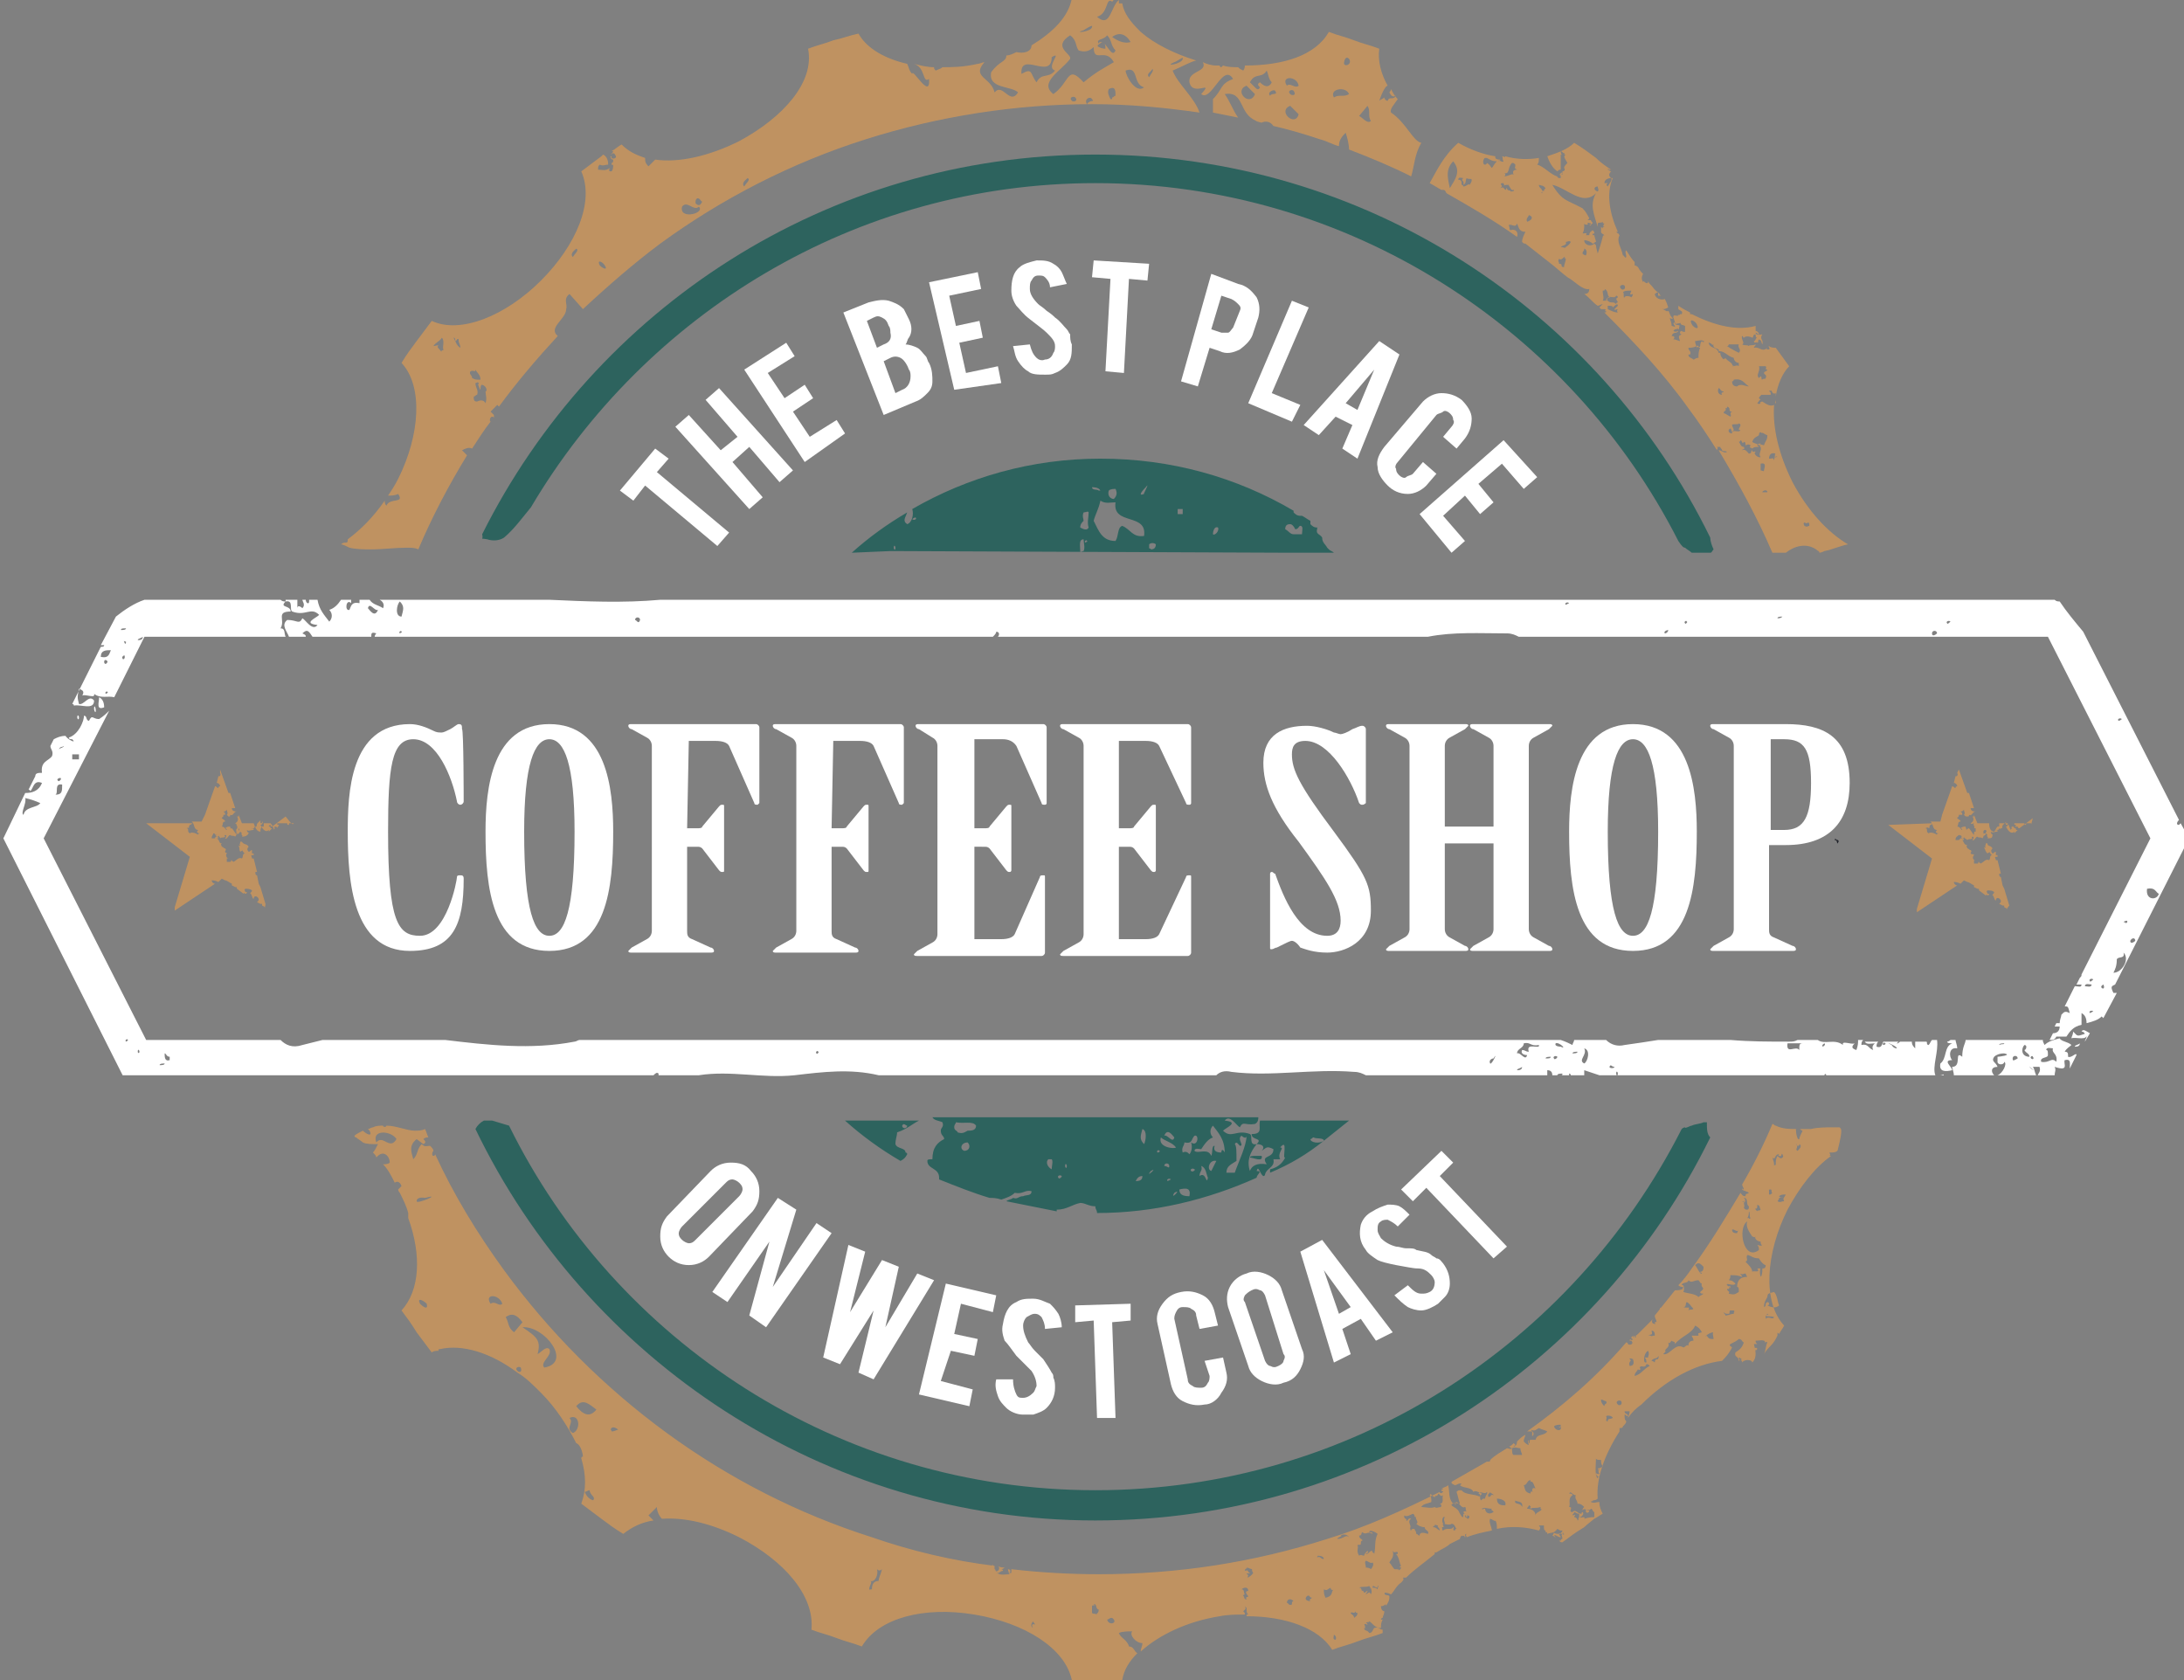 <?xml version="1.0" encoding="utf-8"?>
<!-- Generator: Adobe Illustrator 25.0.0, SVG Export Plug-In . SVG Version: 6.00 Build 0)  -->
<svg version="1.1" id="Layer_1" xmlns="http://www.w3.org/2000/svg" xmlns:xlink="http://www.w3.org/1999/xlink" x="0px" y="0px"
	 viewBox="0 0 130 100" style="enable-background:new 0 0 130 100;" xml:space="preserve">
<rect x="0" y="0" width="130" height="100" fill="#808080" stroke="none"/>
<style type="text/css">
	.st0{fill:#BF9261;}
	.st1{fill:#2D635E;}
	.st2{fill:#FFFFFF;}
	.st3{fill:#21242B;}
</style>
<g>
	<g>
		<g>
			<path class="st0" d="M109.5,67.1c-0.1,0-0.3,0-0.4,0c-0.4,0-0.9,0-1.3,0.1c-0.2,0-0.4,0-0.7,0c0.1,0,0.1,0.1,0.2,0.1
				c-0.1,0.2-0.2,0.4-0.2,0.5c-0.1,0.1-0.2-0.3-0.2-0.6c0,0,0,0,0.1,0c-0.5,0-0.9,0-1.3-0.2c-0.1,0-0.1-0.1-0.2-0.1
				c-0.5,1.2-1.1,2.4-1.8,3.6c0,0,0,0,0,0c0,0.1,0.1,0.2,0.1,0.3c-0.1,0-0.1-0.1-0.1-0.1l0,0.1c0.1,0.1,0.3,0.1,0.4,0.2
				c-0.1,0.1-0.2,0-0.2,0.2c-0.2,0-0.2-0.1-0.3-0.2c-0.9,1.5-1.8,3-2.9,4.5c-0.2,0.3-0.5,0.7-0.8,1c0.1,0.1,0.2,0.1,0.3,0.1
				c0,0-0.1,0.1,0,0.1c-0.2,0.1-0.3,0.1-0.5,0.1c-0.4,0.5-0.8,1-1.2,1.5h0c0,0.2,0.1,0.2,0.1,0.4c-0.2-0.1,0,0.2-0.1,0.1
				c-0.2,0-0.2-0.2-0.1-0.3c-0.3,0.3-0.6,0.6-0.9,0.9c0,0,0,0,0,0c-0.1,0.1-0.2,0.1-0.1,0.2c-0.1,0-0.1,0-0.1-0.1
				c-0.1,0,0,0.1-0.1,0.1c0,0,0,0,0-0.1c0,0-0.1,0.1-0.1,0.1c0,0,0,0.1,0.1,0.1c0,0.1-0.1,0-0.1,0.1c0-0.1-0.1-0.1-0.1,0
				c0,0,0.1,0,0.1,0c0.2,0.2-0.1,0.3-0.2,0.2c0-0.1-0.1-0.1-0.1-0.1c0,0,0,0,0,0C95,82,93,83.7,90.9,85.2c0.1,0,0.2,0,0.3,0v0.3
				c0.2-0.2,0-0.3-0.1-0.4c0.3,0.1,0.3,0,0.5-0.1c0.2,0.1,0.3,0.1,0.5,0.2c-0.2,0.3-0.6,0.1-0.7,0.5c-0.2,0-0.1,0-0.3,0
				c-0.1,0,0,0.2-0.1,0.2C91,85.6,90.9,85.7,91,86c-0.1,0-0.2-0.1-0.3-0.2c0-0.2,0.1-0.3,0.1-0.4c-0.2,0.1-0.3,0.2-0.5,0.4
				c0,0.2-0.1,0.3-0.2,0.3c0-0.1,0.1,0,0.1-0.1c0,0-0.1-0.1-0.1-0.1c-0.1,0.1-0.2,0.2-0.3,0.2c0.1,0,0.1,0.1,0.2,0.1
				c-0.1,0.1-0.2,0-0.3,0c-0.3,0.2-0.7,0.4-1,0.7c0,0.1,0,0.1-0.2,0.1c-0.7,0.4-1.4,0.8-2.1,1.2c0,0.1,0,0.1,0.2,0.2
				c0.1,0,0.2-0.1,0.3-0.1c0.2,0,0,0.1,0,0.1c0.2,0.2,0.7,0.1,0.8,0.4c0.1-0.1,0.3,0,0.5,0.1c0,0.1-0.2,0.1-0.1,0.2
				c-0.3-0.2-0.9-0.1-1.1-0.4c-0.2,0-0.2,0-0.3,0.1c0.1,0.3,0.1,0.4,0.2,0.7c-0.2,0-0.2-0.1-0.4,0c-0.3-0.3-0.2-0.7-0.3-1.1
				c-0.1,0.1-0.2,0.1-0.4,0.2c0,0,0.1,0,0.1,0c0,0.1-0.1,0-0.1,0.1c0,0.1,0.1,0,0.1,0.1c-0.1,0.1-0.2,0.1-0.2,0
				c-2.2,1.1-4.4,2.1-6.7,2.8c-4.4,1.4-8.9,2.1-13.6,2.1c-1.7,0-3.5-0.1-5.2-0.3c0,0.1,0,0.1,0,0.2c0,0.1-0.3-0.1-0.1,0.1
				c-0.3,0-0.5,0.1-0.8-0.1c0.2,0.1,0.2-0.1,0.4-0.1c0-0.1-0.1-0.1-0.1-0.1c0,0,0.1,0,0.2-0.1c-0.1,0-0.3,0-0.4-0.1
				c0.1,0.1,0.1,0.2,0,0.3c-0.2,0.1-0.1-0.1-0.2-0.1c0-0.1,0-0.1,0-0.2c-2.5-0.3-5-0.9-7.3-1.7c-4.4-1.4-8.5-3.5-12.2-6.2
				c-3.7-2.7-7-6-9.7-9.7c-1.6-2.2-3-4.5-4.1-6.9c0,0,0,0.1-0.1,0.1c-0.1,0-0.1-0.2,0-0.3c0-0.1-0.1-0.2-0.2-0.3
				c-0.2,0-0.3,0.1-0.5-0.1c-0.3,0.3-0.2,0.6-0.5,0.9c-0.1-0.4-0.3-0.8,0.2-1.2l0.4,0.3c0.2-0.1,0.1-0.2,0-0.3
				c0.1-0.1,0.2-0.1,0.3-0.1c-0.1-0.2-0.1-0.3-0.2-0.5c-0.2,0.1-0.4,0.1-0.6,0.1c-0.5,0-1.1-0.3-1.7-0.3c0,0.1-0.2,0.1-0.2,0
				c0,0,0,0,0,0c-0.2,0-0.4,0-0.6,0.1c-0.1,0-0.2,0.1-0.3,0.1c0,0,0.1,0.1,0.1,0.1c0.2,0.4-0.2,0.2-0.4,0c0,0,0,0,0,0
				c-0.2,0.1-0.4,0.2-0.5,0.3c0,0.1,0.1,0.1,0.1,0.1c0.1,0.1,0.3,0.2,0.4,0.3c0.2,0.1,0.5,0.1,0.9,0.1c-0.1,0.2-0.2,0.4-0.3,0.5
				c0.1,0.1,0.2,0.2,0.2,0.3c0.4-0.5,0.8-0.1,0.8,0.3c-0.1,0.1-0.3,0.1-0.4,0.1c0.3,0.3,0.5,0.7,0.7,1.1c0.1-0.1,0.3-0.1,0.4,0.2
				l-0.2,0.2c0,0.1,0.1,0.2,0.1,0.2c0.2,0.4,0.4,0.8,0.5,1.2c0,0,0,0,0,0c0,0.1,0,0.2,0,0.3c0.8,2.2,0.7,4.3-0.4,5.5
				c0.3,0.4,0.6,0.8,0.9,1.3c0.3,0.4,0.6,0.8,0.9,1.2c0.1-0.1,0.3-0.1,0.4-0.1c0-0.1,0-0.1,0.1-0.1c1.3-0.3,3,0.2,4.6,1.4
				c0,0,0,0,0,0v0c0.5,0.3,0.9,0.7,1.4,1.2c0.9,0.9,1.6,2,2.1,3c0.3,0.1,0.4,0.7,0.4,0.8c0,0-0.1,0-0.1,0.1c0.3,1,0.3,1.9,0,2.7
				c0.4,0.3,0.8,0.6,1.2,0.9c0.4,0.3,0.8,0.6,1.3,0.9c0.5-0.4,1.1-0.7,1.8-0.8c-0.1-0.1-0.2-0.2-0.3-0.3l0.5-0.5
				c0,0.2,0.1,0.5,0.3,0.7c0,0,0,0,0,0c1.4-0.1,3,0.3,4.6,1.1c2.7,1.4,4.5,3.5,4.3,5.5c0.5,0.2,1,0.3,1.5,0.5c0.5,0.2,1,0.3,1.5,0.5
				c1-1.7,3.7-2.4,6.7-1.9c3,0.5,5.4,2,5.8,3.9l1.5,0l1.5,0c0.1-0.6,0.4-1.1,0.9-1.6c-0.2-0.1-0.2-0.4-0.5-0.4
				c-0.1-0.4-0.5-0.5-0.6-0.8c0.2-0.1,0.5-0.1,0.8-0.1c-0.2,0.2,0.2,0.7,0.6,0.7c0,0.2-0.1,0.3-0.1,0.5l0,0c1.1-1,2.8-1.8,4.7-2.1
				c0.5-0.1,1-0.1,1.5-0.1c0-0.1,0-0.1-0.1-0.2c0.1-0.1,0.2-0.1,0.1-0.3c0,0,0.1,0.1,0.1,0.1c0,0.2,0,0.3,0.1,0.4
				c-0.1,0-0.1,0-0.1,0.1c2.3,0,4.3,0.7,5.1,2c0.5-0.2,1-0.3,1.5-0.5c0.5-0.2,1-0.3,1.5-0.5c0-0.1,0-0.2,0-0.3c0,0,0,0.1,0,0.1
				c-0.2,0-0.2-0.2-0.5-0.1c-0.1,0.1-0.1,0.3-0.3,0.3c-0.1-0.2-0.3-0.1-0.3-0.3c0.1,0,0.1,0.1,0.1,0.1c-0.1-0.2,0-0.2-0.1-0.3
				c0.1-0.1,0.1,0,0.2,0c0,0,0-0.1-0.1-0.1c0.1-0.1,0.2,0,0.2-0.1c0.2,0.1,0.3,0.4,0.7,0.4c0-0.2,0-0.3,0.1-0.5c0,0,0,0-0.1,0
				c0,0,0-0.1,0.1-0.1c0-0.1,0.1-0.2,0.1-0.4c-0.1,0-0.2-0.1-0.2-0.3c0.2,0,0.2-0.1,0.3-0.1c0,0,0,0,0,0.1c0.1-0.2,0.2-0.3,0.2-0.5
				c0,0,0-0.1,0-0.1c0,0,0,0,0,0c-0.1-0.1-0.3,0-0.3-0.2c0.1,0,0.2,0,0.4,0.1c0.2-0.2,0.3-0.5,0.6-0.7c0,0,0,0,0,0
				c0.1-0.1,0.2-0.2,0.1-0.3c0.1,0,0.2,0,0.2,0c0.5-0.5,1.1-0.9,1.7-1.4c0,0,0,0,0-0.1c0.1,0,0.1,0,0.1,0c0.3-0.2,0.6-0.3,0.8-0.5
				c0.2-0.1,0.4-0.2,0.6-0.3c0-0.1,0.1-0.2,0.1-0.2c0.1,0.1,0.1-0.1,0.2,0.1c0.1,0-0.1-0.2,0.1-0.2c-0.1,0.1,0,0.1,0,0.2
				c0.5-0.2,1-0.3,1.5-0.4c0-0.2-0.2-0.5-0.1-0.7c0.1,0,0.3,0.2,0.3,0.1c0.1,0.1,0.1,0.3,0.1,0.5c0.9-0.2,1.8-0.1,2.5,0.1
				c0.1-0.1,0.1-0.2,0-0.3h0.3c0,0.2,0,0.3,0.1,0.3c0,0.1,0,0.1,0,0.1c0.1,0,0.1,0,0.1,0.1c0.2-0.1,0.4,0,0.6-0.3
				c0.2,0.1,0.1,0.1,0.3,0.1c0,0.1-0.1,0.1-0.1,0.2c-0.2,0-0.4,0-0.4-0.1c0,0,0,0.1-0.1,0.2c0.1,0,0.1,0.1,0.2,0.1
				c0,0-0.1-0.1-0.1-0.1c0.1-0.1,0.2,0.1,0.4,0.1c0-0.1-0.1-0.1-0.1-0.2c0-0.1,0.1,0,0.1,0c0.1,0,0.2,0,0.1-0.1c0.1,0,0,0.1,0.1,0.1
				c0,0.1-0.1,0-0.1,0c-0.1,0.1,0,0.1,0,0.3c-0.1,0-0.1,0.1-0.1,0.1c0,0-0.1,0-0.1,0c0.1,0.1,0.1,0.1,0.2,0.1
				c0.4-0.3,0.8-0.6,1.3-0.9c0.2-0.2,0.5-0.4,0.7-0.6c-0.2,0-0.4,0-0.7,0.1c0.1-0.2-0.2,0-0.3-0.1c-0.1,0.1,0,0.2-0.1,0.2
				c0-0.1-0.1-0.2-0.2-0.2c0-0.1,0.2-0.2-0.1-0.1c0-0.1,0.1-0.1,0.1-0.2c0.1,0,0.1,0.1,0.3,0.1v0.2c0.1,0.1,0.1-0.2,0.1,0
				c0.1-0.1,0.2-0.2,0.1-0.3c-0.1,0,0,0.1-0.1,0.1c-0.2,0-0.3-0.3-0.5-0.1c-0.3,0,0.1-0.3-0.2-0.3c0.1-0.2-0.1-0.5,0.2-0.7
				c0-0.1-0.1-0.1-0.2-0.1c0.1-0.2,0.2,0.1,0.4,0.1c-0.1,0.2,0.1,0.3,0.1,0.5c0.2,0,0.3,0.1,0.4,0.2c-0.1,0.1-0.1,0.1-0.1,0.2
				c0.1-0.2,0.4,0.1,0.5-0.1c0.1,0,0.1,0.2,0.2,0.2c0,0.2,0,0.4,0,0.4c0.2-0.1,0.3-0.2,0.5-0.3c0,0,0,0,0,0s0,0,0,0c0,0,0,0,0,0
				c-0.1-0.2-0.2-0.4-0.2-0.7c-0.2,0-0.3,0.1-0.5,0c0-0.1,0.2,0,0.1-0.1c0.1,0,0.2,0,0.3-0.1c-0.1-1.2,0.4-2.6,1.3-4
				c0-0.1,0-0.1,0-0.2c0.1,0,0.2,0,0.2-0.1c0.1-0.1,0.2-0.2,0.2-0.3c-0.1-0.1-0.1-0.2-0.1-0.4c0.1,0,0.1,0.1,0.2,0.1
				c0-0.2-0.2-0.1-0.2-0.3c0.1,0,0.1,0,0.3,0c0,0.2-0.1,0.3-0.1,0.4c0.2-0.3,0.5-0.6,0.8-0.8c1.5-1.5,3.2-2.4,4.8-2.6
				c0.2-0.2,0.4-0.4,0.6-0.8c-0.1-0.1-0.2-0.1-0.1-0.2c0.2-0.1,0.4-0.2,0.5-0.3c0.2,0,0.2,0.2,0.3,0.2c-0.1,0.3-0.2,0.4-0.5,0.6
				c-0.1,0.3,0.2,0.2,0.2,0.5c0.1,0,0-0.1,0-0.2c0.1,0,0.1,0.1,0.2,0.1c-0.2,0.1,0,0,0,0.2c0,0,0,0,0,0c0.1-0.2,0.6-0.2,0.6,0
				c0.3-0.3,0.2-0.7,0.1-1.1h0.2c-0.1-0.1-0.1-0.1-0.1-0.2c0.3,0,0.4-0.1,0.7,0.1c-0.1,0.2-0.1,0.5-0.2,0.7c0,0,0,0,0,0
				c0.1-0.2,0.3-0.4,0.4-0.5c0.2-0.2,0.3-0.4,0.4-0.6c0,0,0,0,0,0c0,0,0,0,0,0c0,0,0,0,0-0.1c0,0,0,0,0,0c0-0.1,0-0.1,0.1,0
				c0.1-0.2,0.2-0.3,0.3-0.5c-1.3-1.4-1.1-4.3,0.2-6.9c0.7-1.3,1.6-2.5,2.6-3.2c0,0-0.1,0-0.1,0c0.1-0.1,0-0.1,0-0.2
				c0.2,0,0.5,0,0.5-0.2l0,0C109.7,67.2,109.6,67.2,109.5,67.1z M22.4,68c-0.3-0.8,0.9-0.7,1.2-0.2C23.2,68.5,22.8,67.5,22.4,68z
				 M25,77.6c-0.2-0.4,0.2-0.2,0.4,0C25.5,78,25.2,77.8,25,77.6z M24.8,71.5c0-0.3,0.5-0.2,0.5-0.2C26.4,71,24.8,71.7,24.8,71.5z
				 M29.2,77.6c-0.4-0.6,0.5-0.6,0.7,0C29.7,77.8,29.5,77.4,29.2,77.6z M30.8,81.6c-0.2-0.2,0.1-0.3,0.2-0.2
				C31.1,81.7,30.9,81.7,30.8,81.6z M30.6,79.3c-0.4-0.3-0.3-0.6-0.5-0.9c0.4-0.3,0.7-0.1,1,0.3L30.6,79.3z M32.4,81.4
				c-0.3-0.3,0.5-0.7,0.3-1.1c-0.2-0.2-0.5,0.2-0.7,0.3c0.2-0.8,0-1-0.9-1.6C32.4,78.9,34.1,81.1,32.4,81.4z M34.1,85.3
				c-0.5-0.3,0.1-0.6-0.2-0.9C34.5,84.1,34.6,85.1,34.1,85.3z M35.3,89.3c-0.3-0.1-0.4-0.3-0.5-0.5c0.1,0,0.2-0.1,0.3-0.1
				C35.1,89,35.5,89.1,35.3,89.3z M34.3,83.7c0.4-0.5,0.8-0.1,1.2,0.2C35.1,84.4,34.7,84.2,34.3,83.7z M36.4,85.2
				c0-0.1-0.1-0.1,0-0.2c0.1-0.1,0.3,0,0.4,0.1C36.7,85.1,36.6,85.2,36.4,85.2z M52.3,94.1c-0.3,0-0.4,0.2-0.4,0.5
				c-0.1,0-0.2,0-0.1,0.1c-0.2-0.2,0.2-0.5,0-0.6c0.3,0.1,0.5-0.4,0.4-0.7c0.1,0.1,0.2,0.1,0.3,0C52.4,93.8,52.3,93.9,52.3,94.1z
				 M61.5,96.9c-0.2-0.1-0.1-0.3,0-0.4c0,0.1,0.1,0.1,0.1,0.2C61.4,96.6,61.4,96.8,61.5,96.9z M65.3,96.1c-0.2-0.1-0.2,0-0.3-0.1
				c0-0.2,0-0.3,0-0.4c0-0.1,0.3,0,0.1-0.1c0.2-0.1,0.1,0.3,0.3,0.3C65.4,96.1,65.2,96,65.3,96.1z M65.9,96.4c0.1,0,0.1-0.1,0.3-0.1
				C66.6,96.6,66,96.8,65.9,96.4z M80.8,92c0-0.1,0.2,0,0.2-0.1c0-0.1,0-0.2,0.1-0.2c0-0.1-0.2-0.1-0.2-0.3c0.2,0,0.1-0.2,0.2-0.2
				c0.2,0.2,0.3-0.1,0.6,0.1c0-0.1-0.1-0.1-0.2-0.1c0-0.2,0.4,0,0.5,0.1c-0.2,0.4-0.1,0.7-0.2,1.2c0-0.1-0.2-0.1-0.1-0.2
				c-0.2,0-0.2,0.2-0.4,0.2c0-0.1,0.2,0,0.1-0.2c-0.1,0.1-0.2,0.2-0.2,0.3c-0.1,0-0.2-0.1-0.3,0C80.7,92.3,80.9,92.1,80.8,92z
				 M81.3,92.9c0.1,0,0.3,0.2,0.4,0.1c0.1,0.1,0,0.3-0.1,0.4c-0.1-0.1-0.3-0.1-0.3-0.1C81.3,93.1,81.2,93,81.3,92.9z M74.2,95.2
				C74,95.2,74.1,95,74,95c0-0.1,0.1-0.1,0.1-0.1c-0.1-0.1,0-0.3-0.2-0.3c0.1-0.1,0.4-0.2,0.4,0.1c-0.3,0,0,0.3,0,0.3
				C74.3,95.1,74.1,95,74.2,95.2z M74.6,93.6c-0.1,0.2-0.2,0.2-0.3,0.3c-0.1,0,0.1-0.2-0.1-0.2c0-0.1,0.2,0,0.2-0.1
				c-0.2,0,0-0.2-0.3-0.1c0-0.2,0.2-0.1,0.1-0.2c0.1,0,0.2,0.1,0.4,0.1C74.5,93.2,74.5,93.6,74.6,93.6z M76.9,95.5
				c-0.2,0.1-0.2-0.1-0.3-0.1c0-0.2,0.2-0.3,0.4-0.1C76.9,95.3,76.9,95.4,76.9,95.5z M78,95.3c-0.2,0-0.4-0.1-0.2-0.3
				c0.2-0.1,0.1,0.1,0.3,0.1C78,95.2,77.9,95.2,78,95.3z M78.4,92.7c0-0.1,0.1-0.1,0-0.1c0.1,0,0.4,0,0.4,0.2
				C78.6,92.8,78.6,92.6,78.4,92.7z M79.5,97.6c-0.2,0-0.1-0.2-0.1-0.3C79.4,97.3,79.6,97.4,79.5,97.6z M78.9,95.1
				c-0.1-0.2-0.1-0.3-0.1-0.5c0.2,0.1,0.2,0,0.4-0.1c0,0.1,0.1,0.2,0.2,0.1C79.2,94.7,79.4,95,78.9,95.1z M79.6,91.6
				c0-0.1,0.4-0.2,0.2-0.2c0.1-0.1,0.4-0.1,0.5,0.1C80.1,91.3,80,91.6,79.6,91.6z M80.6,96.3c0-0.2-0.2-0.2-0.2-0.3
				c0.1-0.1,0.2,0.1,0.3-0.1c0,0.1,0,0.1,0.1,0.1C80.8,96.2,80.7,96.2,80.6,96.3z M81.6,94.9c-0.1-0.2-0.1-0.1-0.3,0
				c0-0.1,0.1-0.1,0.1-0.2c-0.1,0-0.1,0.1-0.2,0.1c0,0-0.1-0.2-0.1-0.1c-0.1,0,0-0.2-0.2-0.2c0.2-0.1,0.4,0,0.6-0.1
				c0.1,0.1,0.1,0.2,0,0.2c0.1,0,0.1-0.1,0.1-0.1C81.6,94.6,81.7,94.7,81.6,94.9C81.6,94.8,81.6,94.9,81.6,94.9z M82,94.6
				c-0.1-0.1-0.2-0.1-0.3-0.1c0-0.3,0.3,0.2,0.3-0.1C82.1,94.3,82,94.5,82,94.6z M86,90.3C86,90.3,85.9,90.3,86,90.3
				c-0.1,0.2,0,0.2,0,0.4C85.8,90.8,85.8,90.2,86,90.3z M83.4,93.3c0,0.1-0.1,0.1-0.1,0.2c0-0.1-0.1-0.1-0.3-0.1
				c-0.1-0.1-0.2-0.3-0.3-0.4c0-0.1,0,0,0,0c0.1-0.2,0.3-0.3,0.2-0.7c0.1,0.2,0.2,0,0.3,0.1c0,0.1,0,0.1-0.1,0.1
				c0.2,0.2,0.2,0.6,0.3,0.7C83.4,93.2,83.2,93.3,83.4,93.3z M84.5,91.4c-0.1,0-0.1-0.1-0.2-0.1c0-0.2-0.1-0.2-0.1-0.3
				c-0.1,0-0.2,0-0.2,0.1c-0.1,0,0-0.2-0.1-0.1c0.2-0.2-0.2-0.4,0.1-0.6c-0.2-0.1-0.2,0.2-0.3,0.1c0.1-0.1-0.2-0.1-0.1-0.3
				c0.1,0.1,0.3,0,0.5-0.1c0.2,0.1,0,0.2,0.2,0.2c-0.1,0.1,0.2,0.3,0,0.4c0.1,0.1,0.3,0.2,0.5,0.2c0,0.2,0.3,0.2,0.2,0.4
				C84.7,91.2,84.5,91.2,84.5,91.4z M84.6,89.7c0.1-0.2,0.4-0.2,0.6-0.3c0-0.2,0-0.3-0.1-0.4c0.1-0.2,0.1,0.1,0.3,0.1
				c0.1,0,0-0.1,0-0.1c0.1,0.1,0.2,0,0.2-0.1c0.2,0.1,0.1,0.2,0.3,0.1c-0.1,0.1,0.1,0.5-0.2,0.5c0.2,0.1,0,0.2,0.1,0.2
				c-0.2,0-0.3,0.1-0.4,0C85.2,89.8,84.8,89.7,84.6,89.7z M85.3,90.9c0-0.1,0.2-0.1,0.1-0.1c0-0.1,0.1,0,0.2,0
				c-0.1,0.1,0.1,0.1,0.1,0.3C85.5,91,85.5,90.9,85.3,90.9z M86.6,91.1c-0.2,0,0-0.2-0.1-0.2c-0.1,0.2-0.4,0-0.6,0.2
				c-0.1,0,0-0.2-0.1-0.2c0-0.1,0,0,0,0c0.3,0,0-0.1,0.1-0.2c0.1,0,0.4,0.1,0.5,0c0.2,0,0.2,0.2,0.3,0.3
				C86.6,91,86.6,91.1,86.6,91.1z M87.4,90.4c-0.1,0-0.1-0.1-0.2-0.1v-0.2c-0.1,0-0.1,0-0.1,0.1c0,0.3-0.2-0.1-0.3-0.3
				c-0.2-0.2-0.3-0.2-0.4-0.3c0-0.2,0.3,0,0.1-0.1c0-0.1,0.2,0,0.1,0.1c0.1,0,0-0.2,0.1-0.2c0.2,0.1,0.3,0.4,0.5,0.3
				c0.1,0,0,0.3,0.1,0.2c0,0.1-0.1,0-0.2,0.1c0.1,0.1,0.1,0.2,0.2,0.3c0.1,0,0-0.1,0-0.1C87.5,90.2,87.5,90.3,87.4,90.4z M88,88.9
				c0.1-0.2,0.4,0.1,0.5-0.1c0.1,0.1-0.1,0.2-0.1,0.4c-0.1,0-0.2,0-0.2,0.1C88,89.3,88.2,88.9,88,88.9z M88.4,89.8
				c-0.2,0-0.1,0.1-0.2,0c0.2-0.1,0.3,0,0.6,0c-0.1,0.1,0.1,0.1,0.1,0.2C88.6,90.2,88.4,90,88.4,89.8z M88.6,89.1
				c-0.1-0.2,0.1-0.2,0.1-0.3c0,0.1,0.2,0.1,0.2,0.2C88.7,88.9,88.8,89.1,88.6,89.1z M89.1,89.2c0.2,0,0.6,0.1,0.5,0.4
				C89.4,89.6,89.1,89.6,89.1,89.2z M90.5,86.2c0,0.2,0.1,0.3,0.1,0.4c-0.1,0-0.3,0-0.5,0C90,86.6,90,86.3,90,86.2
				C90.2,86.1,90.3,86.2,90.5,86.2z M90.6,89.7c-0.1-0.3-0.5-0.1-0.4-0.4C90.2,89.4,90.7,89.3,90.6,89.7
				C90.6,89.7,90.6,89.7,90.6,89.7z M90.7,88.4c0.2,0,0.2-0.3,0.4-0.3c0,0.1,0,0.1,0.1,0.1c0.1,0.1,0.1,0.2,0.2,0.4
				c-0.2-0.1-0.2,0.1-0.2,0.1c0,0.1,0.1,0.1,0.1,0.1c0,0.1,0,0,0,0c-0.1,0-0.2-0.1-0.2,0.1C90.7,88.8,90.8,88.6,90.7,88.4z
				 M91.4,90.2c0-0.3-0.3-0.4-0.5-0.4c0-0.1,0.1-0.1,0.1-0.2c0.1,0,0.2,0.2,0,0.1c0,0,0.1,0,0.1,0.1c0.2-0.1,0.3,0,0.6-0.1
				c0,0.1,0,0.2,0.1,0.1C91.7,90,91.4,90,91.4,90.2z M92.5,84.9c0.1-0.1,0.3-0.1,0.4-0.1c0,0.1,0,0.2-0.1,0.1c0,0.1,0.1,0.1,0.1,0
				C93,85.2,92.6,85.2,92.5,84.9z M95.1,87.4c0,0.1,0.1,0,0.1,0.1C95.2,87.5,95.1,87.5,95.1,87.4c0.1,0.2,0,0.2,0.1,0.3
				c-0.1,0.1-0.1,0-0.2,0c0,0.1,0.1,0.2,0.2,0.2c0,0.1-0.1-0.1-0.1,0.1c-0.2-0.2-0.1-0.9-0.1-1.2c0,0.1,0.2,0.1,0.3,0.1
				c0,0.2,0,0.2,0.1,0.4C95.2,87.4,95.2,87.4,95.1,87.4z M95.6,83.4c0.1,0.2-0.1,0.1-0.1,0.3c-0.1-0.1-0.2-0.2-0.2-0.4
				C95.4,83.3,95.5,83.4,95.6,83.4z M95.7,84.6c-0.2,0,0-0.2-0.1-0.3c0.1-0.1,0.4,0,0.4,0.1C95.8,84.5,95.7,84.4,95.7,84.6z
				 M96.3,83.6c-0.2-0.2,0.1-0.3,0.2-0.2C96.6,83.6,96.4,83.7,96.3,83.6z M97,81.3C97,81.2,96.9,81.2,97,81.3
				C96.9,81,97.2,81,97,80.9c0-0.1,0.2,0,0.2,0C97.3,81.2,97.2,81.3,97,81.3z M97.3,81.9c0-0.2,0.1-0.2,0.2-0.4
				c0.1,0.1,0.2,0,0.1-0.1c0.1-0.2,0.3,0.1,0.4-0.2c0.1,0,0.1,0,0.2,0.1C97.8,81.5,97.7,81.8,97.3,81.9z M98.1,80.8h-0.2
				c0.1,0.1,0.1,0.2,0.1,0.3c-0.1,0-0.1,0-0.1-0.1v0.1c-0.1-0.2,0-0.6,0.2-0.7C98.2,80.6,98.1,80.7,98.1,80.8z M105.4,70.8
				c0.1,0,0,0.2,0.1,0.2c-0.1,0.1-0.1,0.1-0.2,0.1c0-0.1,0-0.1,0-0.3C105.3,70.9,105.2,70.8,105.4,70.8z M104.6,71.7
				C104.6,71.7,104.7,71.7,104.6,71.7c0.2,0.1,0.1,0.1,0.2,0.3c-0.1,0.1-0.2,0-0.2,0.1c0,0,0,0-0.1-0.1c0,0,0-0.1-0.1-0.1
				C104.6,72,104.6,71.9,104.6,71.7z M103.8,71.3c0.3,0,0.1,0.4,0.3,0.5c0,0.1,0,0.2-0.1,0.2c-0.1,0-0.1,0-0.2-0.1
				c0.1-0.2-0.1-0.3,0.1-0.4c0-0.1-0.1,0.1-0.2,0C103.8,71.5,104,71.5,103.8,71.3z M104.2,72.5C104.1,72.4,104.1,72.4,104.2,72.5
				c-0.1,0.1-0.1,0-0.1,0H104c0.1-0.1,0.1-0.3,0.1-0.4C104.2,72.2,104.1,72.4,104.2,72.5z M104,72.7c-0.1,0.3,0.1,0.6,0.3,0.9
				c0.1,0,0.1,0.1,0.2,0c-0.1,0.1,0.1,0.3,0.3,0.3c0,0.1,0,0.2,0.1,0.2c-0.1,0.1-0.2,0-0.3,0c0.1,0.1,0.1,0.2,0.1,0.3
				C103.8,75.1,103.4,73.1,104,72.7z M103.5,73.2c0.1-0.1-0.1,0.1-0.1,0.2c-0.1,0-0.3,0-0.3-0.2C103.2,73.1,103.4,73.4,103.5,73.2z
				 M98.3,79.2c0.2,0,0.2,0.2,0.2,0.3c0,0,0,0-0.1,0c-0.1,0,0,0.1,0,0c-0.1,0.1-0.2-0.1-0.4,0C98.3,79.4,98.4,79.5,98.3,79.2z
				 M98.7,80.9c-0.1,0-0.2,0-0.2,0.2c-0.1-0.1-0.2-0.1-0.2-0.1c0.1-0.2,0.4-0.1,0.4-0.3C98.8,80.8,98.6,81,98.7,80.9z M101.1,79.5
				C101.1,79.5,101.1,79.6,101.1,79.5c-0.2,0-0.3,0-0.4,0c0,0.1,0.1,0.1,0.1,0.3c-0.2,0-0.3,0.1-0.3,0.3c-0.1-0.1-0.2,0.1-0.3,0.1
				c-0.5-0.3-0.8,0.5-1.2,0.4c0.1-0.1,0.2-0.2,0.1-0.2c0.1-0.2,0.3-0.2,0.2-0.5c0.1,0.1,0.1,0,0.2-0.1c0.1,0.1,0.2,0,0.2,0.2
				c0.4-0.5,1-0.6,1.2-1.1c0.2,0.1,0.3,0.2,0.4,0.4C101,79.4,101.1,79.3,101.1,79.5z M100.2,77.8c0.2,0,0.1-0.2,0.2-0.3
				c0.2,0.1,0.2,0.2,0.4,0.4c-0.1,0.1-0.2,0-0.3,0.1C100.6,77.7,100.5,77.9,100.2,77.8C100.4,77.8,100.3,77.8,100.2,77.8z
				 M101.1,77.2c-0.2-0.2-0.6-0.2-0.9-0.3c0.1-0.2,0-0.5-0.1-0.4c0-0.2,0.4-0.1,0.4-0.3c0.2,0.2,0.3,0,0.6,0
				c0.1,0.1,0.1,0.2,0.2,0.2c-0.1,0.3,0.3,0.2-0.1,0.5c0,0.1,0.1,0.1,0.2,0.1C101.3,77.1,101.2,77.1,101.1,77.2z M100.9,75.3
				c0.2-0.2,0.3-0.1,0.5,0.1c0,0.1,0,0.3-0.2,0.3c0,0.1,0.1,0,0.1,0.1C101.2,75.9,101,75.4,100.9,75.3z M102,79.7
				c-0.2,0-0.3,0-0.4-0.2c-0.1,0.1-0.1,0-0.1,0.1c0-0.1,0.3-0.3,0.5-0.3C101.9,79.3,102,79.6,102,79.7z M103.2,78.2
				c-0.2,0-0.3,0.1-0.5,0.1c0-0.1-0.1-0.1-0.1-0.2c0.1,0.1,0.1,0.1,0.3,0.1c0.1,0,0-0.2,0.1-0.2h0.2C103.3,78.1,103.2,78,103.2,78.2
				z M104,76c-0.4,0-0.6,0.2-0.6,0.6c0.1,0,0.1,0.1,0.1,0.2c0,0,0,0.1,0,0.1c-0.2,0.1-0.2,0.2-0.6,0.1c0.1-0.2-0.1-0.1-0.1-0.3
				c0.1,0.1,0.2-0.1,0.1-0.1c-0.1-0.1,0.1,0,0.1,0.1v-0.1c0-0.1-0.1,0-0.2-0.1c-0.1-0.2,0.4,0.1,0.5-0.1c-0.1-0.1-0.2-0.2-0.4-0.2
				c0.1-0.1,0.1-0.2,0.1-0.3c0.3,0,0.4,0,0.7,0.1c0-0.1-0.1-0.1-0.1-0.2c0.1,0.1,0.2,0,0.3,0C103.9,75.8,103.9,75.8,104,76z
				 M104.9,75.7c-0.1,0.7-0.2-0.1-0.1-0.2c-0.1,0-0.2,0-0.2,0c0.2,0.3-0.2,0.1-0.3,0.2c0-0.2-0.2-0.4-0.4-0.6c0.2-0.1,0-0.2,0.1-0.4
				c0.2,0,0.3,0.2,0.7,0.2c0.1,0.2,0.3,0.4,0.4,0.4c0,0.2-0.1,0.2-0.2,0.2C104.9,75.5,104.9,75.5,104.9,75.7z M105.6,78.4
				c-0.1,0.2-0.3-0.1-0.5,0.1v-0.2c0,0,0.1-0.1,0.1-0.1c0.2,0.1-0.1,0-0.1,0.1C105.2,78.4,105.4,78.3,105.6,78.4
				C105.6,78.4,105.5,78.4,105.6,78.4C105.4,78.4,105.5,78.4,105.6,78.4z M105.9,77.7c-0.2,0.2-0.5,0.1-0.7,0c0,0,0.1,0,0.1-0.1
				c0,0,0-0.1-0.1-0.1c-0.2,0.1,0,0.2-0.2,0.3c0-0.3,0.1-0.4,0.2-0.6c0,0,0-0.2,0.1-0.2c-0.1,0,0.3-0.1,0.3-0.1
				C105.8,77.1,105.8,77.5,105.9,77.7z M105.6,69.4c0-0.2,0-0.2-0.1-0.5c0.2,0.2,0.1-0.2,0.4-0.2c0,0-0.1,0.1,0,0.1
				c0.2,0.1,0.1-0.2,0.2-0.1c0,0.1,0.1,0.1,0,0.2c-0.1,0.1-0.2,0-0.3-0.1c-0.1,0.2-0.1,0.3-0.1,0.5
				C105.7,69.4,105.6,69.3,105.6,69.4z M106.2,71.5c-0.2,0-0.2,0.1-0.4,0c0,0,0.1-0.1,0.1-0.2c0.1,0,0.1-0.1,0.2,0
				c0-0.1-0.2,0-0.2-0.1c0.1-0.1,0.2-0.1,0.4-0.1C106.2,71.3,106.1,71.3,106.2,71.5z M107,68.5c-0.2-0.1,0.1-0.2-0.1-0.4
				c0.1,0,0,0.1,0.1,0.1c0.1,0,0.1,0,0.1-0.1C107.3,68.2,107.1,68.4,107,68.5z"/>
		</g>
		<g>
			<path class="st0" d="M87.1,91C87.2,91,87.2,91,87.1,91C87.2,90.9,87.2,90.9,87.1,91C87.1,90.9,87.1,90.9,87.1,91z"/>
		</g>
		<g>
			<path class="st0" d="M91.9,90.4C91.9,90.4,91.9,90.4,91.9,90.4C92,90.4,92,90.4,91.9,90.4C91.9,90.4,91.9,90.4,91.9,90.4z"/>
		</g>
		<g>
			<path class="st0" d="M104.3,80.3c0.1,0,0.2,0,0.2,0.1c0,0,0.1-0.1,0.1-0.1C104.6,80.2,104.5,80.2,104.3,80.3
				C104.3,80.2,104.3,80.3,104.3,80.3z"/>
		</g>
		<g>
			<path class="st0" d="M105.1,79.9C105.1,79.9,105.1,79.8,105.1,79.9c0.1-0.1,0.1-0.1,0.1-0.1C105,79.8,105,79.9,105.1,79.9z"/>
		</g>
		<g>
			<path class="st0" d="M89.1,90.4C89.1,90.4,89.1,90.4,89.1,90.4C89.1,90.4,89.1,90.4,89.1,90.4C89.1,90.4,89.1,90.4,89.1,90.4z"/>
		</g>
		<g>
			<path class="st0" d="M81.6,96.3c-0.1,0-0.1-0.1-0.2-0.1C81.3,96.4,81.6,96.4,81.6,96.3z"/>
		</g>
		<g>
			<path class="st0" d="M59.1,93.1L59.1,93.1C59,93.2,59.1,93.3,59.1,93.1z"/>
		</g>
		<g>
			<path class="st0" d="M23.9,69.9C23.8,70.9,23.8,68.9,23.9,69.9L23.9,69.9z"/>
		</g>
		<g>
			<path class="st0" d="M25,69.5c0.2,0,0.1,0.3,0,0.3C24.8,69.9,24.9,69.5,25,69.5z"/>
		</g>
		<g>
			<path class="st0" d="M26.2,72.5c-0.2,0-0.1-0.3,0-0.3C26.4,72.2,26.3,72.5,26.2,72.5z"/>
		</g>
		<g>
			<path class="st0" d="M35.2,82.8c0.2,0,0.1,0.3,0,0.3C35,83.2,35.1,82.8,35.2,82.8z"/>
		</g>
		<g>
			<path class="st0" d="M36.6,86.9c-0.1,0-0.1-0.1-0.2,0c0-0.1,0-0.2,0.1-0.3C36.7,86.7,36.5,86.8,36.6,86.9z"/>
		</g>
		<g>
			<path class="st0" d="M49.1,92.1c0,0,0-0.1,0-0.2c0.1,0.1,0.2-0.1,0.2,0.2C49.3,92,49.3,92.1,49.1,92.1z"/>
		</g>
		<g>
			<path class="st0" d="M51.9,93.2c0.2,0,0.1,0.3,0,0.3C51.7,93.5,51.8,93.2,51.9,93.2z"/>
		</g>
		<g>
			<path class="st0" d="M55,93.4c0-0.1,0-0.1,0-0.2c0.1,0,0.1,0.1,0.2,0.1C55.3,93.5,55.2,93.5,55,93.4z"/>
		</g>
		<g>
			<path class="st0" d="M60.1,93.6c-0.1,0-0.1-0.2-0.1-0.2C60.1,93.4,60.2,93.5,60.1,93.6C60.2,93.6,60.1,93.6,60.1,93.6z"/>
		</g>
		<g>
			<path class="st0" d="M80.9,93.2c0.2-0.1,0.1,0.2,0.2,0.2c0,0.1-0.2,0-0.2,0C81,93.4,80.9,93.4,80.9,93.2z"/>
		</g>
		<g>
			<path class="st0" d="M74.8,95c-0.1,0-0.2-0.1-0.3-0.1c0-0.1,0.2-0.1,0.2,0c0,0,0-0.1,0.1-0.1C74.9,94.8,74.9,94.9,74.8,95z"/>
		</g>
		<g>
			<path class="st0" d="M75.4,93c0,0-0.1-0.1-0.1-0.1c0-0.1,0-0.1,0.1-0.1c0,0,0,0-0.1,0c0-0.1,0.1,0,0.1,0
				C75.5,92.9,75.4,92.9,75.4,93z"/>
		</g>
		<g>
			<path class="st0" d="M75.9,93h0.1c0,0.1,0,0.1,0.1,0.1C76.1,93.3,75.9,93.2,75.9,93z"/>
		</g>
		<g>
			<path class="st0" d="M78.8,95.5c0.1,0,0.2,0,0.2,0.2C78.8,95.7,78.7,95.8,78.8,95.5z"/>
		</g>
		<g>
			<path class="st0" d="M78.9,97c0,0,0.1-0.1,0.1-0.1c0.1,0,0.2,0.1,0.3,0.1C79.1,97,78.9,97.1,78.9,97z"/>
		</g>
		<g>
			<path class="st0" d="M80.3,91.8c0.1,0,0.3,0.1,0.3,0.2C80.4,92,80.3,92,80.3,91.8z"/>
		</g>
		<g>
			<path class="st0" d="M80.3,94.7c0.1,0,0.2-0.1,0.2-0.2c0.1,0,0.1,0.1,0.2,0.1c0,0.1-0.1,0.2-0.2,0.2c0.1,0.1,0.1,0,0.1,0.1
				C80.6,94.9,80.3,94.8,80.3,94.7z"/>
		</g>
		<g>
			<path class="st0" d="M82.1,94.2c-0.2-0.1,0.2-0.1,0.1-0.2c0-0.1,0.2,0.1,0.1,0.1C82.2,94.2,82.2,94.1,82.1,94.2z"/>
		</g>
		<g>
			<path class="st0" d="M82.4,94.9h-0.1c0-0.2,0.2-0.1,0.1-0.2C82.5,94.6,82.4,94.8,82.4,94.9z"/>
		</g>
		<g>
			<path class="st0" d="M83.9,89.8c0,0,0.1,0.1,0.1,0c0.1,0.1-0.1,0.2-0.2,0.2C83.8,89.9,83.8,89.9,83.9,89.8z"/>
		</g>
		<g>
			<path class="st0" d="M88.5,88.5c0.1,0,0.1,0.1,0.1,0.1c0,0.1-0.1,0.1-0.2,0.1C88.3,88.6,88.5,88.6,88.5,88.5z"/>
		</g>
		<g>
			<path class="st0" d="M88.2,90.5c-0.1,0,0-0.1-0.1-0.1c0-0.1,0.1,0,0.1-0.1C88.4,90.3,88.3,90.4,88.2,90.5z"/>
		</g>
		<g>
			<path class="st0" d="M90.1,89.6c-0.1-0.1-0.2-0.1-0.3,0c0.1-0.1,0.2-0.1,0.3-0.1V89.6z"/>
		</g>
		<g>
			<path class="st0" d="M91.9,85.7c-0.1,0.1-0.2,0-0.3-0.1C91.7,85.5,91.8,85.7,91.9,85.7z"/>
		</g>
		<g>
			<path class="st0" d="M91.6,89.4c0.1,0.1-0.1,0.2,0,0.3c-0.1,0-0.2-0.1-0.1-0.2C91.5,89.4,91.6,89.4,91.6,89.4z"/>
		</g>
		<g>
			<path class="st0" d="M91.7,88.1c-0.2,0-0.1-0.3,0-0.3C91.9,87.8,91.8,88.1,91.7,88.1z"/>
		</g>
		<g>
			<path class="st0" d="M91.9,87.6c-0.2,0-0.1-0.3,0-0.3C92.1,87.2,92,87.6,91.9,87.6z"/>
		</g>
		<g>
			<path class="st0" d="M92.1,86.1C92.1,86.1,92.1,86.1,92.1,86.1c0-0.1-0.1-0.1,0-0.2c0.2,0,0.2,0.1,0.3,0.1
				C92.5,86.1,92.1,86.1,92.1,86.1z"/>
		</g>
		<g>
			<path class="st0" d="M92.4,88.8c0,0-0.1-0.1-0.1-0.1c0-0.1,0.1-0.1,0.1-0.2C92.4,88.6,92.5,88.8,92.4,88.8z"/>
		</g>
		<g>
			<path class="st0" d="M92.3,85.9c0,0,0.1-0.1,0.1-0.1c-0.1-0.1,0.2,0.1,0.1,0.2C92.3,86,92.3,85.9,92.3,85.9z"/>
		</g>
		<g>
			<path class="st0" d="M92.8,90.2c-0.1,0-0.1-0.1-0.1-0.3c0.2,0,0.2,0.1,0.2,0.2C92.8,90.1,92.8,90.1,92.8,90.2z"/>
		</g>
		<g>
			<path class="st0" d="M94.4,89.8c0.1,0.1,0.1,0.1,0.2,0.1c0,0.1-0.1,0.2-0.2,0.1c0-0.1,0-0.1,0.1-0.1C94.4,90,94.4,90,94.4,89.8
				C94.3,89.9,94.4,89.9,94.4,89.8z"/>
		</g>
		<g>
			<path class="st0" d="M94,85.4c-0.1,0-0.1-0.1-0.1-0.1c0.1-0.1,0.2-0.2,0-0.2c0-0.1,0.2,0,0.2-0.1C94.2,85.1,94.1,85.3,94,85.4z"
				/>
		</g>
		<g>
			<path class="st0" d="M94.4,84.2c0,0-0.1-0.1-0.1-0.1c0-0.1,0.1-0.1,0-0.1c0-0.1,0.1,0.1,0.2,0C94.5,84.2,94.4,84.2,94.4,84.2z"/>
		</g>
		<g>
			<path class="st0" d="M95,85.7c0.1,0,0.1-0.1,0.2-0.1c0,0.1,0,0.1,0,0.2c-0.1-0.1-0.1,0-0.2,0C95.1,85.8,95,85.8,95,85.7z"/>
		</g>
		<g>
			<path class="st0" d="M105.6,70.9c0.1,0,0,0.2,0.1,0.1c0,0.1-0.2,0-0.2,0.1C105.4,71.1,105.6,71,105.6,70.9z"/>
		</g>
		<g>
			<path class="st0" d="M99.3,79.3c0,0.1,0.1,0.1,0,0.2c-0.1,0-0.1-0.1-0.2-0.1C99.1,79.3,99.2,79.3,99.3,79.3z"/>
		</g>
		<g>
			<path class="st0" d="M98.9,77.8c0.2,0.1-0.1,0.3-0.1,0.1C98.8,77.8,98.9,77.9,98.9,77.8z"/>
		</g>
		<g>
			<path class="st0" d="M98.7,80.7c0-0.1,0.1-0.1,0.1-0.1c0.1,0,0.2,0,0.1,0.1C98.9,80.8,98.9,80.7,98.7,80.7z"/>
		</g>
		<g>
			<path class="st0" d="M104,78c0-0.1,0.1-0.1,0.1-0.2c0,0,0.1,0.1,0.1,0c0.1,0,0.1,0.2,0.1,0.3C104.1,78.1,104.1,78,104,78z"/>
		</g>
		<g>
			<path class="st0" d="M105.8,71.7c-0.1,0-0.2,0-0.2-0.1c0.2-0.1,0.1-0.3-0.1-0.2c0.1-0.1,0.1-0.1,0-0.3c0.1,0,0.1,0,0.1-0.1
				c0.1,0.1,0,0.2,0,0.3c0.1,0.1,0,0.2,0.2,0.2L105.8,71.7L105.8,71.7z"/>
		</g>
		<g>
			<path class="st0" d="M59.8,93.2c0,0-0.1,0-0.1,0C59.7,93.2,59.7,93.2,59.8,93.2z"/>
		</g>
	</g>
	<g>
		<g>
			<path class="st0" d="M70.8,4.9c0.2,0.9,1.5-0.2,0.7,0.7c0.6,0.5,1.3-1.9,1.9-0.9c-0.8,0.3-0.6,0.6-1.2,1.2c0,0.3,0,0.5,0,0.8
				c0.5,0.1,1,0.2,1.5,0.3c-0.3-0.4-0.5-1-0.8-1.4c1.2-0.2,0.8,1.2,1.9,1.6c0,0-0.1,0-0.1,0c0.1,0,0.3,0.1,0.4,0.1
				c0.2-0.1,0.5-0.1,0.7,0.2c0.9,0.2,1.9,0.5,2.8,0.8c0.4,0.1,0.7,0.3,1.1,0.4c0-0.3,0.1-0.5,0.4-0.8c0.1,0.3,0.2,0.7,0.2,1
				c1.3,0.5,2.5,1,3.7,1.6c0.2-0.7,0.2-1.3,0.6-2c-0.5-0.1-0.9-1.2-1.8-1.8c-0.1-0.2,0.2-0.5,0.4-0.8c-0.2-0.2-0.3-0.4-0.4-0.6
				c0,0.1-0.1,0.2-0.1,0.2c0,0,0,0,0,0c0.1,0.2,0.2,0.3,0.4,0.2C82.9,6,82.7,5.7,82.6,6c-0.1,0-0.2-0.1-0.2-0.2
				c-0.1,0.1-0.2,0.1-0.3,0.2c0.2-0.6,0.4-0.9,0.5-0.9c-0.4-0.7-0.6-1.5-0.5-2.2c-0.5-0.2-1-0.3-1.5-0.5s-1-0.3-1.5-0.5
				c-0.8,1.4-2.7,2-5,2C74.1,4.1,74,4.2,74,4.2c-0.2-0.1-0.2-0.1-0.3-0.2c-0.3,0-0.6,0-0.9-0.1c0,0-0.1,0.1-0.1,0.1
				c-0.1,0-0.1-0.1-0.1-0.1c-0.1,0-0.1,0-0.2,0c-0.3,0-0.6-0.1-0.8-0.2C71.9,4.3,70.7,4.2,70.8,4.9z M81.4,6.3
				c0.2,0.3,0,0.6,0.2,0.9c-0.2,0.2-0.5-0.2-0.7-0.3L81.4,6.3z M80.3,3.5c0.2,0.3-0.2,0.5-0.3,0.3C80,3.6,80.1,3.3,80.3,3.5z
				 M80.3,5.6c-0.3,0.2-0.6,0-0.9,0.2C79.1,5.3,80.1,5.1,80.3,5.6z M77.3,5.1c-0.2,0.2-0.5-0.2-0.7,0C76.2,4.5,77.2,4.5,77.3,5.1z
				 M76.8,5.6c-0.2-0.2,0.1-0.3,0.2-0.2C77.2,5.7,76.9,5.7,76.8,5.6z M76.8,6.3l0.5,0.5C77.1,7.6,76,6.6,76.8,6.3z M75.9,5.4
				c0.2,0.3-0.2,0.1-0.3,0.3C75.4,5.5,75.8,5.3,75.9,5.4z M75.4,4.2c0.1,0.2,0.1,0.5,0.3,0.7c-0.2,0.4-0.5,0.2-0.7,0
				c-0.2,0.1-0.1,0.2,0,0.3c-0.1,0.2-0.2,0.1-0.3,0l-0.3-0.3C74.7,4.3,75.1,4.7,75.4,4.2z M74.2,5.1l0.5,0.5
				C74.4,6.4,73.4,5.4,74.2,5.1z"/>
		</g>
		<g>
			<path class="st0" d="M69.8,4.2c0.5-0.2,1-0.5,1.4-0.6c-1.3-0.4-2.5-1-3.3-1.7c0,0,0,0,0,0c0,0-0.1-0.1-0.1-0.1
				c-0.5-0.5-0.9-1-1-1.6c-0.1,0-0.1,0-0.2,0c0-0.1,0-0.1,0-0.2c-0.5,0.4-0.5,1.7-1.3,1c0.7-0.2,0.5-1.2,0.9-0.9
				c0.1-0.1,0.1-0.1,0.1-0.2l-1,0l-1.5,0c-0.2,1.1-1.1,2-2.4,2.8c0,0.4-0.5,0.5-0.9,0.4c-0.2,0.1-0.4,0.2-0.6,0.2
				c0,0.4-0.4,0.3-0.9,1c-0.2,1,1.2,0.8,1.6,1.2c-0.5,0.8-0.9-0.6-1.4,0c-0.2-0.9-1.4-0.9-0.6-1.8c-0.1,0-0.3,0.1-0.4,0.1
				C57.3,4,56.7,4,56.1,4c-0.1,0.1-0.2,0.1-0.4,0.2c-0.1-0.1-0.1-0.1-0.1-0.2c-0.4,0-0.8-0.1-1.2-0.2l0,0c0.7,0.2,0.5,1.2,0.9,0.9
				c0.1,1.3-1-0.7-1-0.3C54.1,4.2,54.1,4,54,3.8c-1.3-0.3-2.4-0.9-2.9-1.8c-0.5,0.1-1,0.3-1.5,0.4c-0.5,0.2-1,0.3-1.5,0.5
				C48.5,4.9,46.6,7,44,8.4c-1.8,0.9-3.6,1.3-5,1.1l-0.4,0.4c-0.2-0.2-0.2-0.3-0.2-0.5C37.8,9.2,37.4,9,37,8.6
				c-0.2,0.1-0.4,0.3-0.6,0.4c0,0,0,0,0.1,0c0,0.1-0.2,0.2-0.1,0.2c0-0.1,0.2-0.1,0.2,0c0.2,0.2-0.1,0.3-0.2,0.2c0,0,0,0,0-0.1
				c0,0-0.1,0-0.1,0c0.1,0,0,0.2,0.2,0.2c0,0.1,0,0.2-0.1,0.2c0,0,0,0.2,0.1,0.1c0,0.1,0,0.3-0.1,0.4c-0.1,0-0.2,0-0.1-0.2
				c-0.3,0.2-0.4,0.1-0.7,0.1c0-0.2,0-0.2,0.1-0.3c0.2,0.1,0.3,0,0.5,0c0-0.3-0.1-0.5-0.3-0.6c0,0-0.1,0.1-0.1,0.1
				c-0.4,0.3-0.8,0.6-1.2,0.9c0.8,1.8-0.3,4.4-2.4,6.5c-2.1,2.1-4.8,3.2-6.5,2.4c-0.3,0.4-0.6,0.8-0.9,1.2c-0.3,0.4-0.6,0.8-0.9,1.3
				c1.3,1.4,1.1,4.3-0.2,6.9c-0.2,0.4-0.4,0.7-0.6,1c0.2,0,0.4,0,0.6-0.1c0.4,0.6-0.5,0.2-0.7,0.7c-0.1-0.1-0.1-0.2-0.1-0.3
				c-0.7,1-1.4,1.7-2.2,2.3c0,0.1,0,0.2-0.1,0.2c0,0,0,0-0.1,0c0,0-0.1,0-0.2,0.1c0.1,0,0.3,0.1,0.5,0.2c0.4,0.1,0.9,0.1,1.3,0.1
				c0.7,0,1.4-0.1,2.1-0.1c0.3,0,0.5,0,0.7,0.1c0.8-1.9,1.8-3.8,2.9-5.6c-0.1-0.1-0.2-0.2-0.3-0.3c0.2-0.1,0.4-0.2,0.6-0.1
				c0.4-0.6,0.7-1.1,1.1-1.6c-0.1-0.1,0-0.3,0.1-0.3c0,0,0.1,0,0.1,0.1c0,0,0,0,0-0.1c0,0,0,0,0,0c0,0,0,0,0,0c0,0,0,0,0-0.1
				l-0.2-0.2l0.4-0.4l0.1,0.1c1.1-1.5,2.3-2.9,3.5-4.2c-0.6-0.5,0.5-1,0.5-1.6c0.1-0.3-0.2-0.6,0.2-0.9l0.8,0.9
				c1.5-1.4,3-2.7,4.6-3.9c3.7-2.7,7.8-4.8,12.2-6.2c4.4-1.4,9-2.1,13.5-2.1c2.2,0,4.3,0.2,6.4,0.5C71.1,5.8,70.1,5,69.8,4.2z
				 M26.3,21c0-0.1-0.4-0.4-0.2-0.4c0-0.1-0.2,0-0.3,0c0.1-0.2,0.4-0.3,0.5-0.5c0.2,0.2,0,0.6,0.1,0.7C26.4,20.9,26.2,20.8,26.3,21z
				 M27.4,20.7c-0.2-0.1-0.3-0.4-0.4-0.6c0.1,0,0.1,0.1,0.1,0.2c0.1,0,0.1-0.2,0.2-0.1c0,0.1,0,0.1,0,0.1
				C27.3,20.4,27.4,20.5,27.4,20.7z M28,22.1c0.2-0.1,0.3,0.1,0.3-0.1c0.1,0.2,0.3,0.3,0.3,0.6c-0.3,0-0.3,0-0.5-0.1
				C28.1,22.3,27.9,22.3,28,22.1z M28.9,23.3C28.8,23.3,28.8,23.3,28.9,23.3c0,0.2,0.1,0.4,0,0.7c-0.1-0.2-0.3-0.2-0.5-0.1
				c-0.2,0-0.2-0.1-0.2-0.3c0.1,0,0.1-0.1,0.2-0.1c0.1-0.3-0.1-0.4-0.1-0.7c0.1,0,0.1-0.1,0.2,0c0,0.1,0,0.1-0.1,0
				c0.1,0.1,0.1,0.3,0.2,0.4c0-0.1,0-0.3,0.1-0.3C29,23,29,23.3,28.9,23.3z M34.1,15.3c-0.2-0.2,0.1-0.4,0.2-0.5
				C34.5,14.9,34.2,15.1,34.1,15.3z M35.7,15.8c-0.2-0.4,0.2-0.2,0.3,0C36.2,16.1,35.9,16,35.7,15.8z M40.6,12.3
				c0.3-0.4,0.7,0.3,1,0C42,12.7,40.4,13.1,40.6,12.3z M41.4,12.1c0-0.2,0-0.2,0.1-0.3c0.2,0,0.2,0.2,0.3,0.2
				C41.7,12.2,41.6,12.3,41.4,12.1z M44.3,11.1c-0.2-0.2,0.1-0.4,0.2-0.5C44.7,10.7,44.4,10.9,44.3,11.1z M67.3,2.5
				c-0.3,0.1-0.7,0-1.1-0.3C66.6,1.9,67,2,67.3,2.5z M64.5,1.8c0,0,0.6-0.4,0.5-0.2C65,1.9,63.8,2,64.5,1.8z M61.7,4.9
				c-0.4-0.5-0.2-0.9-0.9-0.5c-0.1-1.4,1.8,0.4,1.8-1C63.3,3,62.2,4,62.8,4.2C62.4,4.7,62,4.3,61.7,4.9z M63.8,6
				c-0.2-0.2,0.1-0.3,0.2-0.2C64.2,6,63.9,6.1,63.8,6z M64.7,6.2c-0.2-0.3,0.2-0.5,0.3-0.3C65.2,6.1,64.9,5.9,64.7,6.2z M66.4,5.7
				c-0.1,0-0.1,0.1-0.2,0.1c0,0,0,0,0,0.1c0,0,0,0-0.1,0c0,0,0,0,0,0c-0.1-0.2-0.2-0.4-0.1-0.6C66.4,5.1,66.4,5.4,66.4,5.7z
				 M64.5,4.9c-1-1.1-0.8,0-1.8,0.7c-0.9-0.7,0.5-1.4,1-2.1c0.1-0.3-1.1-0.7,0-1.4c0.4,0.3,0.3,0.6,0.5,0.9c0.3,0.1,0.6,0.1,0.9-0.2
				c0,1,0.7,0,1.2,0.9C65.8,4,65.2,4.3,64.5,4.9z M65.6,2.5c0.2,0.1,0.2,0.2,0.2,0.4c-0.2,0-0.4-0.1-0.4-0.1
				C65.2,2.7,65.5,2.6,65.6,2.5c-0.1,0-0.2,0-0.2,0.1c-0.2-0.3,0.3-0.2,0.5-0.5c0.3,0.3,0.2,0.6,0.5,0.9C66.2,3.5,65.9,2.6,65.6,2.5
				z M67,4.2c0.8-0.3,0.4,0.8,1.1,1C67.6,5.6,67,4.5,67,4.2z M68.4,4.6c-0.2-0.2,0.1-0.3,0.2-0.5C68.7,4.2,68.5,4.4,68.4,4.6z
				 M69.9,3.7c0.1,0,0.6-0.4,0.5-0.2C70.4,3.8,69.2,4,69.9,3.7z"/>
		</g>
		<g>
			<path class="st0" d="M108.1,32.7c0.1,0.1,0.2,0.1,0.2,0.2c0,0,0.1,0,0.3-0.1c0.5-0.1,0.9-0.3,1.4-0.4c-1.2-0.7-2.4-2-3.3-3.7
				c-0.8-1.6-1.2-3.2-1.1-4.6c-0.2,0.1-0.4,0-0.7-0.2c-0.1,0-0.1,0.1-0.2,0c0.2,0.1,0,0.2-0.1,0.1c0.1-0.1,0.1-0.2,0.2-0.2
				c0,0-0.1-0.1-0.1-0.1c0-0.1,0.2-0.2,0.1-0.2c0.2,0,0.3,0,0.6,0c0-0.1,0-0.2-0.1-0.2c0-0.1,0.2,0,0.1-0.1c0.1,0.1,0.1,0.3,0.3,0.2
				c0,0.1,0,0.1,0,0.2c0.1-0.7,0.4-1.4,0.8-1.8c-0.3-0.4-0.5-0.7-0.8-1.1c-0.1,0-0.3,0-0.4-0.1c-0.1,0,0.1,0.1,0,0.2
				c-0.1,0-0.2,0-0.1-0.1c-0.3,0.3-0.5-0.1-0.8,0c0-0.1,0.1-0.1,0.1-0.2c-0.2,0.1-0.4,0-0.4,0.1c-0.1-0.1-0.2,0-0.4-0.1
				c0.2-0.1-0.1-0.3,0-0.5c0.1,0,0,0.1,0.1,0.1c0.1-0.1,0.3-0.1,0.5,0c0.1,0,0-0.2,0.2-0.2c0,0.1,0,0.2,0.1,0.2
				c-0.1,0-0.1,0.2-0.2,0.2c0,0.2,0.2,0,0.2,0.1c0.1,0,0-0.1,0.1-0.2c0.2,0.1,0.1,0.1,0.2,0.3c0.1-0.3-0.2-0.3,0-0.6
				c0,0-0.4,0.1-0.4-0.1c0.1,0,0.1,0.1,0.2,0.1c0-0.1-0.1-0.2-0.2-0.2c0-0.1,0-0.2,0-0.3c-1.1,0.3-2.4,0-3.8-0.7c-0.1,0-0.1,0-0.1,0
				c0,0,0-0.1,0-0.1c-0.2-0.1-0.4-0.2-0.7-0.4c0,0,0,0.1,0,0.2c0.1,0.1,0.3,0.1,0.2,0.3c-0.1,0-0.1,0-0.1,0c0,0.1-0.2,0-0.1,0.1
				c-0.2,0-0.3-0.1-0.3,0.1c-0.2,0-0.2-0.3-0.3-0.4c-0.1,0.1-0.2-0.1-0.4-0.1c0.2,0,0.2,0,0.4-0.1c-0.1-0.3-0.1-0.3-0.2-0.5
				c-0.3,0.1-0.6-0.1-0.6-0.3c0.1-0.1,0.2-0.1,0.2-0.1c-0.2-0.1-0.3-0.3-0.4-0.4c-0.1-0.1-0.2-0.2-0.2-0.3c0,0,0,0.1,0,0.1
				c-0.1,0.2-0.3-0.2-0.3,0c-0.1-0.2-0.1-0.3,0-0.5c-0.1-0.1-0.2-0.2-0.3-0.4c0,0,0,0,0,0c0,0-0.1-0.1-0.2-0.1c0-0.1,0-0.1,0-0.2
				c-0.2-0.2-0.3-0.4-0.5-0.7c-0.1,0.1,0,0.2,0,0.4c-0.1,0.1-0.1-0.1-0.2-0.1c-0.1-0.5-0.4-0.8-0.2-1.2c0,0,0,0,0,0
				c-0.1-0.1,0-0.1-0.1-0.1l0,0c0,0,0,0-0.1-0.1c0,0,0,0,0.1,0c-0.5-1.1-0.7-2.3-0.3-3.2c0,0-0.1,0-0.1,0c0.1,0.1-0.1,0.3-0.2,0.5
				c-0.1-0.1-0.1-0.1,0-0.2c-0.1,0-0.1,0-0.2,0c0-0.2,0.2-0.3,0.4-0.3c-0.1-0.1-0.2-0.2,0-0.4c-0.1,0-0.1-0.1-0.2-0.1
				c0-0.1,0.1,0,0.1,0c0,0,0,0,0.1,0c-0.3-0.2-0.6-0.4-0.9-0.7c-0.4-0.3-0.8-0.6-1.3-0.9c-0.4,0.4-1,0.6-1.6,0.8
				c0.1,0.3,0.3,0.7,0.6,0.9c0.1-0.1,0.1-0.1,0.2-0.1c0-0.2,0-0.7,0-0.9c0.1,0,0.1,0.1,0.1,0.1c0-0.1-0.1-0.1-0.1-0.3
				c0.1,0,0.2,0.2,0.2,0.1c0.1,0-0.1,0.1,0.1,0.1c-0.2,0.1,0,0.3,0.1,0.5c-0.1,0.1-0.2,0.2-0.2,0.3c0.1,0.1,0,0.2-0.1,0.2
				c0,0.1,0,0.1,0,0.2c-0.1,0,0-0.1,0-0.1c-0.1-0.1-0.1,0.1-0.2,0.1c0.1,0,0.1,0.1,0.1,0.1c0,0,0,0,0,0c0,0,0,0,0,0.1
				c-0.1,0-0.2,0-0.2-0.1c-0.4-0.1-0.8-0.6-1.2-0.7c0.1-0.1,0.1-0.2,0.1-0.4c-0.6,0.1-1.3,0.1-2-0.1c0,0.1-0.1,0-0.2,0
				c0.1,0.1,0,0.2,0.1,0.3c-0.1,0.1-0.2-0.1-0.3,0c0-0.1,0.1,0,0.1-0.1C89,9.5,89,9.4,89,9.3c-0.7-0.1-1.5-0.4-2.2-0.8c0,0,0,0,0,0
				c-0.9,0.8-1.3,1.7-1.7,2.4c0.2,0.1,0.5,0.3,0.7,0.4c0.2,0,0.2,0,0.3,0.2c1.4,0.8,2.8,1.6,4.2,2.6c0.1-0.3-0.1-0.5-0.4-0.4
				c-0.1-0.1,0-0.1-0.1-0.3c0.2-0.1,0.4,0.2,0.5-0.1c0.1,0.2,0.1,0.5,0.5,0.5c-0.1,0.2-0.2,0.4-0.2,0.6c0.1,0.1,0.1,0.1,0.2,0.1
				c0.5,0.4,0.9,0.7,1.4,1.1c0,0,0,0,0,0v0c0.4,0.3,0.7,0.6,1.1,0.9c0.4,0.2,0.9,0.8,1.3,0.7c0,0.2-0.1,0.3-0.3,0.3
				c0.3,0.2,0.5,0.5,0.8,0.7c0.1,0,0.2-0.1,0.3-0.1c-0.1,0.1-0.1,0.1-0.2,0.2c0,0,0.1,0.1,0.1,0.1c0.1,0,0.1,0,0.2,0
				c0.2,0-0.1,0.2,0.1,0.1c0,0.1,0,0.1-0.1,0.1c1.8,1.8,3.5,3.6,5,5.7c0.6,0.8,1.2,1.7,1.7,2.5c0-0.1,0.1-0.1,0-0.2h0.3
				c0,0-0.1,0-0.1,0c0,0.1,0.1,0.1,0.1,0.2c0.1,0.1,0.2,0,0.3,0.1c-0.2,0.1-0.3-0.1-0.5-0.1c1.2,2,2.3,4,3.2,6.1h0.8
				C106.8,32.5,107.5,32.3,108.1,32.7z M107.6,31.1c0.1,0,0.1,0.1,0.1,0.2c-0.1,0-0.1,0.1-0.3,0c0-0.1-0.1-0.1,0-0.2
				C107.4,31.1,107.6,31.2,107.6,31.1z M86.3,11.2c-0.1-0.5-0.3-1.1,0.2-1.6C87,10.2,86.6,10.7,86.3,11.2z M87.5,11
				c-0.1-0.1-0.2,0.1-0.4,0.1c0-0.1-0.1-0.1-0.1-0.1c0-0.2,0-0.3-0.2-0.3c0-0.2,0.2-0.1,0.3-0.1c-0.2,0.2,0.1,0.1,0,0.4
				c0.2-0.1,0.1-0.2,0.2-0.4c0.1,0.1,0.3,0,0.3,0.1C87.6,10.9,87.5,10.9,87.5,11z M88.8,10c-0.1-0.1-0.1-0.2-0.3-0.3
				c0,0.1-0.1,0.1-0.1,0.1c-0.2,0-0.1-0.4,0-0.4c0,0,0,0,0.1,0c0,0,0,0,0,0c0.2,0.1,0.3,0.2,0.6,0.2C88.9,9.8,88.9,9.9,88.8,10z
				 M89.9,11.4c0.1-0.1-0.2,0-0.2-0.2c-0.1,0,0,0.1-0.1,0.1c-0.1-0.1-0.1-0.2-0.3-0.1c0,0,0.1-0.1,0.1-0.1c0-0.1-0.2-0.2,0.1-0.2
				c0,0.1,0.1,0.1,0,0.2c0-0.1,0.2-0.1,0.3-0.1c0.1,0.1-0.1,0-0.1,0c0.2,0,0.2,0.4,0.4,0.3C90.2,11.4,89.9,11.4,89.9,11.4z
				 M90.1,10.4c-0.1-0.1-0.3,0.1-0.6,0.1c0,0,0.1,0,0.1-0.1c0-0.1-0.1-0.1-0.1-0.1c0.4,0.1,0.2-0.3,0.5-0.6c0.1,0,0.1,0,0.2,0.1
				c0,0.2-0.1,0.2,0.1,0.3C90.1,10.1,90,10.2,90.1,10.4z M90.9,13.2c-0.1-0.2,0.1-0.3,0.1-0.4C91.3,12.9,91.2,13.1,90.9,13.2z
				 M91.9,11.4c-0.1-0.1-0.1-0.1-0.1,0.1c-0.1,0,0-0.1,0-0.1c0-0.2-0.2-0.2-0.2-0.4c0.3,0.1,0.2,0,0.4,0.2
				C91.9,11.3,91.9,11.3,91.9,11.4z M95.1,11.1c0,0.1,0.1,0.2,0,0.3C94.8,11.3,94.9,11.1,95.1,11.1z M93.1,15.9
				c-0.3,0,0-0.2-0.3-0.2c0-0.2-0.1-0.1,0-0.3c0.1,0.1,0.2,0,0.3-0.1c0.1,0,0,0.1,0.1,0.1C93.2,15.6,93.1,15.7,93.1,15.9z
				 M93.2,14.7c0,0.1-0.2,0-0.3,0c0.1-0.1,0.4-0.1,0.3-0.3c0.1,0,0.2-0.1,0.3,0C93.4,14.6,93.2,14.7,93.2,14.7z M94.2,15.1
				c0-0.2,0.1-0.1,0.1-0.3c0.1,0,0.2,0.2,0.1,0.4C94.3,15.2,94.2,15.1,94.2,15.1z M95.1,15.1c0-0.1-0.1-0.3-0.1-0.5
				c0,0-0.1-0.1-0.1-0.1c-0.2,0.2-0.6,0.1-0.6-0.2c0.2,0,0.4,0.1,0.5,0.2c0.1,0,0.1-0.1,0.2-0.1c0-0.1-0.1-0.3-0.1-0.4
				c0,0,0,0-0.1,0c0-0.1,0-0.1,0.1-0.1c0-0.1,0-0.1-0.1-0.2c-0.1,0.1-0.2,0.1-0.2,0.3h-0.2c0.1-0.2,0-0.1-0.2-0.1
				c0.1-0.2,0.1-0.3,0.1-0.6c0,0.1,0.3,0.1,0.2,0c0-0.1,0.1,0,0.2,0c0,0.1-0.1,0.1-0.1,0.1c0.1,0.1,0.1-0.1,0.2-0.1
				c0-0.1-0.1-0.1-0.1-0.2c0,0-0.1,0-0.2,0c0,0,0.1-0.1,0.1-0.1c-0.1-0.2-0.2-0.4-0.4-0.6c-0.9-0.5-1.2-0.4-1.8-1.4
				c0.9,0.2,1.8,1.3,2.6,0.5c-0.4,0.7-0.1,1.3,0.1,2c0-0.1,0-0.1,0-0.2c0.1-0.1,0.2,0,0.3-0.1c0,0.1,0,0.1,0.1,0.1
				c-0.1,0.2-0.1,0.1,0,0.2c-0.1,0-0.1,0-0.1,0.1c0,0-0.1-0.1-0.1-0.1c0,0.1,0,0.2,0,0.2c0,0,0,0,0,0.1c0,0.1,0.1,0.1,0.2,0.2
				c-0.1,0-0.1,0.1-0.1,0.1C95.3,14.5,95.2,14.8,95.1,15.1z M95.6,17.9c0,0-0.1,0-0.2,0c0.1-0.2,0-0.3,0-0.6c0,0,0.2,0,0.1-0.1
				c0.3,0.1,0.1,0.5,0.4,0.5C95.8,17.7,95.6,17.7,95.6,17.9z M95.7,17.7c0.2-0.1,0.4,0.1,0.5-0.1c0.1,0,0.1,0.1,0.1,0.1
				c-0.2,0.1,0,0.2,0,0.3c0,0-0.1,0-0.1,0.1c-0.2-0.2-0.3,0-0.5-0.2C95.6,17.9,95.7,17.8,95.7,17.7z M96.3,18.2
				c-0.1,0.1-0.1,0.1-0.2,0.2c0,0.1,0.1,0,0.2,0c0,0-0.1,0.1,0,0.2c-0.2,0-0.4-0.1-0.6-0.2v-0.2c0.2,0,0.3,0,0.3,0.1
				C96.1,18.2,96.3,18,96.3,18.2C96.4,18.2,96.4,18.2,96.3,18.2z M96.5,17.2c-0.2-0.2,0.1-0.3,0.2-0.2
				C96.8,17.2,96.6,17.3,96.5,17.2z M97.1,17.7c-0.1-0.1-0.4-0.1-0.4,0c-0.1,0.1,0-0.3-0.1-0.3c0.1-0.1,0.2-0.1,0.5-0.1
				c0,0.1-0.2,0.3,0.1,0.2C97.2,17.6,97.1,17.7,97.1,17.7z M100.4,19.8c-0.1-0.1-0.2,0-0.3-0.1c-0.1,0-0.1,0.1-0.1,0.1
				c0,0.1,0.1,0.1,0.1,0.1c-0.2,0.1-0.2,0.1-0.1,0.4c-0.1,0-0.2-0.1-0.4-0.1c0.1-0.1,0.1-0.2-0.1-0.2c0.1-0.3,0.3-0.1,0.4-0.3
				c-0.1,0-0.1,0.1-0.3,0c0,0,0.1-0.1,0.1-0.1c0.2,0,0.1-0.1,0.2,0c0.1,0,0-0.2,0.1-0.2c-0.1-0.1-0.3,0-0.3-0.2c-0.2,0,0,0.2,0,0.2
				c0,0.1-0.1,0-0.2,0c0-0.3-0.1-0.3-0.1-0.5c0,0.1,0.3,0.1,0.1,0c0.2-0.1,0.1,0.3,0.3,0.4c0-0.1,0.2,0,0.2-0.1
				c0.1,0.2,0.1,0.1,0.3,0.2V19.8z M104.7,21.8c0.2,0,0.2,0,0.4,0c0.1,0.1-0.1,0.2,0.1,0.2c0,0.1-0.2,0.1-0.2,0.2
				c0,0.1,0.2,0.1,0.1,0.3c0,0.1-0.2,0-0.2,0.1c-0.1,0,0-0.2-0.1-0.2c0,0-0.1,0.1-0.1,0.1C104.5,22.3,104.8,22.1,104.7,21.8z
				 M104.7,25.9C104.7,25.8,104.7,25.8,104.7,25.9c0-0.2,0.1-0.2,0.2-0.1c0-0.1,0-0.1-0.1-0.1c-0.1-0.1,0.3,0.2,0.4,0.2
				c0,0.3-0.1,0.3-0.2,0.6c-0.1,0-0.2-0.1-0.3,0c-0.1-0.1-0.3-0.1-0.4-0.2C104.4,26,104.6,26,104.7,25.9z M104.1,23
				c-0.2,0-0.5-0.2-0.7,0c-0.2,0-0.3-0.1-0.3-0.3c0.1,0,0.1-0.1,0.1-0.1C103.7,22.5,103.8,22.8,104.1,23z M102.9,20.5
				c0.3,0,0.3,0,0.6,0c-0.1,0.2,0.2,0.3,0,0.5c-0.2-0.1-0.4-0.2-0.7-0.4C102.9,20.6,102.9,20.5,102.9,20.5z M101,19.3
				c0.2,0.4-0.2,0.2-0.3,0C100.5,18.9,100.9,19.1,101,19.3z M101.1,21.3c-0.2,0-0.2,0.1-0.3,0.1c-0.1-0.1-0.3-0.1-0.3-0.3
				c0.1,0,0.1,0,0.1,0c0.1-0.2-0.1-0.2-0.1-0.4c0.1,0,0.3,0,0.5-0.1c0.2-0.1,0,0.1,0.2,0.1C101.1,20.9,101.1,21.1,101.1,21.3z
				 M101.4,20.4c-0.1-0.2-0.2,0-0.2,0.2c0,0.1-0.2,0-0.2,0.1c0-0.1-0.1-0.2-0.1-0.4c0.1,0,0.4-0.1,0.5,0
				C101.5,20.3,101.4,20.3,101.4,20.4z M101.7,20.4c0.2,0,0.2,0.2,0.3,0.1c-0.1,0.3,0.4,0.2,0.3,0.4c0.4,0,0.5,0.3,0.9,0.4
				c0,0.1,0.1,0.3,0.3,0.3v0.2c-0.1-0.1-0.2,0-0.4,0c0.1-0.2-0.3-0.3-0.4-0.5c0,0.1-0.1,0-0.1,0.1c-0.1-0.1-0.2-0.2-0.2-0.4
				c0,0-0.1,0-0.1,0C102.2,20.6,101.8,20.8,101.7,20.4z M102.5,23.5c-0.2,0-0.3-0.2-0.2-0.4c0.1,0,0.1,0.2,0.3,0.2
				C102.6,23.4,102.4,23.3,102.5,23.5z M102.6,24.6c0-0.2,0.2-0.1,0.1-0.3c0.1,0,0.1,0,0.1-0.1c0.3,0.1,0,0.3,0.3,0.3
				c-0.2,0.1,0,0.2-0.1,0.3C102.8,24.7,102.7,24.6,102.6,24.6z M103.1,25.8c-0.2,0-0.3-0.2-0.1-0.3C103,25.5,103.1,25.6,103.1,25.8
				c0-0.1,0-0.1,0.1-0.2c0-0.1-0.1-0.2-0.1-0.3c0-0.1,0.4,0,0.4-0.1c0.3,0.1-0.2,0.4,0.1,0.4C103.5,25.8,103.1,25.5,103.1,25.8z
				 M104.5,26.9c0-0.1-0.2,0.1-0.2-0.1c-0.1,0,0,0.2-0.2,0.2c-0.1-0.1-0.2-0.3-0.4-0.2c0-0.1,0.2,0,0.1-0.2c-0.2,0-0.2-0.2-0.3-0.3
				c0,0,0.1,0,0.1-0.1c0.1,0,0.1,0.3,0.2,0.1c0.1,0,0.1,0.1,0.1,0.2c0.1,0,0.1-0.1,0.3,0c-0.1,0.2,0,0.1,0.1,0.2
				c0.1-0.1,0.2-0.1,0.4-0.1c0,0-0.1-0.1-0.1-0.1c0-0.1,0.2-0.1,0.2-0.1c0,0.1,0,0.1-0.1,0.1c0.3,0.2-0.1,0.5,0.1,0.7
				C104.7,27.3,104.3,27,104.5,26.9z M104.8,27.6c0.4-0.1,0.2,0.3,0.2,0.4c0,0.1-0.1,0-0.2,0C104.8,27.9,104.8,27.7,104.8,27.6z
				 M104.9,29.3c0-0.1,0.3-0.2,0.3,0H104.9z M105.6,27.4c-0.1-0.2,0-0.1-0.3-0.1c0-0.2,0.1-0.4,0.4-0.3c-0.1,0,0,0.2-0.1,0.2
				c0,0.1,0.1-0.1,0.2,0C105.7,27.2,105.6,27.2,105.6,27.4z"/>
		</g>
		<g>
			<path class="st0" d="M83.5,9.3c0,0.1,0,0.2,0.1,0.2c0,0.1-0.1-0.1-0.2-0.1C83.5,9.4,83.3,9.3,83.5,9.3z"/>
		</g>
		<g>
			<path class="st0" d="M81.9,7.6c0.2,0,0.1,0.3,0,0.3C81.7,7.9,81.8,7.6,81.9,7.6z"/>
		</g>
		<g>
			<path class="st0" d="M81.7,8.8c0.2,0,0.1,0.4,0,0.4C81.5,9.1,81.6,8.8,81.7,8.8z"/>
		</g>
		<g>
			<path class="st0" d="M80.5,7.9C80.4,6.7,81.6,7.8,80.5,7.9L80.5,7.9z"/>
		</g>
		<g>
			<path class="st0" d="M75.1,6.3c-0.2,0-0.1-0.3,0-0.3C75.2,6,75.2,6.3,75.1,6.3z"/>
		</g>
		<g>
			<path class="st0" d="M98.7,17.6c0.1,0,0.1,0,0.2,0c-0.1,0-0.1-0.1-0.2-0.2C98.7,17.5,98.7,17.5,98.7,17.6
				C98.7,17.6,98.7,17.6,98.7,17.6z"/>
		</g>
		<g>
			<path class="st0" d="M102.9,22c-0.2,0,0.1-0.2-0.1-0.2c0,0,0.1,0,0.1-0.1c0,0.1,0.3,0,0.3,0.1c-0.1,0-0.1,0-0.1,0
				c-0.1,0,0,0.1-0.1,0.1C103,21.8,102.9,21.9,102.9,22z"/>
		</g>
		<g>
			<path class="st0" d="M104.2,24.4c-0.1,0.1-0.2,0-0.3,0C104,24.3,104,24.3,104.2,24.4C104.2,24.4,104.2,24.4,104.2,24.4z"/>
		</g>
		<g>
			<path class="st0" d="M102.5,20c0.1,0,0,0.3,0.1,0.2c0,0.1-0.2,0-0.2,0c0-0.1,0-0.2-0.1-0.2C102.3,20,102.4,20,102.5,20z"/>
		</g>
		<g>
			<path class="st0" d="M93.8,13.4c-0.1-0.1-0.2-0.3,0-0.3c0,0-0.1,0-0.1,0.1c0,0,0.1,0,0.1,0.1C93.7,13.3,93.7,13.3,93.8,13.4
				c0.1-0.1,0.2-0.2,0.2,0C93.8,13.4,93.8,13.2,93.8,13.4z"/>
		</g>
		<g>
			<path class="st0" d="M94.2,14c0-0.1,0.1-0.1,0.1-0.1c0,0.1,0.3,0.3,0.1,0.3c0,0,0,0,0-0.1C94.4,14,94.3,14,94.2,14z"/>
		</g>
		<g>
			<path class="st0" d="M95.8,16.2c0.1,0,0.1,0.1,0.1,0.2C95.8,16.4,95.8,16.3,95.8,16.2z"/>
		</g>
		<g>
			<path class="st0" d="M94.4,9.6c0.2-0.1,0.1,0.1,0.2,0.1C94.6,9.8,94.3,9.8,94.4,9.6z"/>
		</g>
		<g>
			<path class="st0" d="M105.7,23.8c0,0.1-0.1,0.2,0,0.2C105.7,24,105.7,23.9,105.7,23.8z"/>
		</g>
		<g>
			<path class="st0" d="M95.5,10.8C95.5,10.8,95.5,10.8,95.5,10.8C95.5,10.8,95.5,10.8,95.5,10.8C95.5,10.8,95.5,10.8,95.5,10.8z"/>
		</g>
		<g>
			<path class="st0" d="M36.9,16C36.6,15.2,38.1,15.2,36.9,16L36.9,16z"/>
		</g>
		<g>
			<path class="st0" d="M35.2,14.2c0.2,0,0.1,0.4,0,0.4C35,14.6,35.1,14.2,35.2,14.2z"/>
		</g>
		<g>
			<path class="st0" d="M34.7,14.4c0.2,0,0.1,0.4,0,0.4C34.5,14.7,34.6,14.4,34.7,14.4z"/>
		</g>
		<g>
			<path class="st0" d="M32.9,18.6c0.2,0,0.1,0.4,0,0.4C32.7,18.9,32.8,18.6,32.9,18.6z"/>
		</g>
		<g>
			<path class="st0" d="M28.2,23.3c-0.2,0-0.1-0.4,0-0.4C28.3,23,28.3,23.3,28.2,23.3z"/>
		</g>
		<g>
			<path class="st0" d="M27.8,21.2c0.2,0,0.1,0.4,0,0.4C27.6,21.6,27.7,21.2,27.8,21.2z"/>
		</g>
		<g>
			<path class="st0" d="M22.5,31.7C23.5,31.8,21.5,31.8,22.5,31.7L22.5,31.7z"/>
		</g>
		<g>
			<path class="st0" d="M21.8,31.4c0.2,0,0.1,0.4,0,0.4C21.7,31.7,21.7,31.4,21.8,31.4z"/>
		</g>
	</g>
	<g>
		<path class="st1" d="M101.6,66.8c-0.1,0-0.2,0-0.2,0c-0.2,0.1-0.5,0.1-0.7,0.2c-0.1,0-0.4,0.2-0.4,0.1c-0.1,0-0.2,0.1-0.2,0.1
			C93.6,80,80.4,88.7,65.2,88.7c-15.3,0-28.6-8.9-34.9-21.7c-0.3-0.1-0.7-0.2-1-0.3h-0.5c-0.2,0.1-0.4,0.3-0.5,0.5
			C34.9,80.9,49,90.5,65.2,90.5c16.1,0,30-9.3,36.6-22.8C101.6,67.5,101.6,67.2,101.6,66.8z"/>
	</g>
	<g>
		<path class="st1" d="M100.3,32.6c0.1,0.1,0.3,0.2,0.4,0.3h1.1c0.1,0,0.1-0.1,0.2-0.2c-0.1-0.2-0.2-0.5-0.2-0.7
			C95.2,18.5,81.3,9.2,65.2,9.2c-16,0-29.8,9.2-36.5,22.6c0,0,0,0,0,0c0.1,0.4-0.2,0.2,0.3,0.3c0.3,0.1,0.7,0.1,1-0.1
			c0.6-0.5,1.1-1.2,1.6-1.8c0,0,0,0,0,0c6.8-11.5,19.3-19.3,33.6-19.3c15.1,0,28.3,8.7,34.7,21.3C100.1,32.5,100.2,32.6,100.3,32.6z
			"/>
	</g>
	<g>
		<path class="st2" d="M109.6,47.1L109.6,47.1C109.5,47.1,109.5,47.1,109.6,47.1C109.5,47.1,109.5,47.1,109.6,47.1z"/>
	</g>
	<g>
		<path class="st3" d="M109.4,50.2c-0.1,0,0-0.2-0.2-0.2c0.1-0.2,0,0,0.2,0C109.5,50.1,109.4,50.1,109.4,50.2z"/>
	</g>
	<g>
		<g>
			<path class="st0" d="M17.5,49l-0.3,0c0,0,0,0,0,0.1c-0.1,0-0.1,0-0.1-0.1l-0.6,0c0,0.1,0,0.1,0.1,0.1c0,0.1-0.1,0.1-0.1,0.2
				c0,0,0-0.1-0.1-0.1c-0.1,0-0.1,0.1,0,0.1c0,0-0.1,0-0.1,0.1c0-0.1-0.1-0.3-0.2-0.4l-0.3,0c0,0,0,0,0,0c-0.1,0-0.1,0-0.1,0v0.2
				c-0.1,0-0.1,0-0.1,0c-0.1,0.1-0.1,0.2-0.1,0.3c-0.2,0-0.3-0.2-0.4-0.5c0,0,0,0,0.1,0l-0.8,0l-0.2-0.5c0,0,0,0,0,0.1c0,0,0,0,0,0
				c0,0-0.1,0-0.1,0c0.1,0.1,0.1,0.3-0.1,0.4c0.1,0.1,0.1,0,0.1,0c-0.1,0.1,0.1,0.2,0,0.3c0,0,0,0,0.1,0c0,0.1,0,0.1,0,0.2
				c-0.1,0-0.1,0-0.1,0.2c-0.1-0.1-0.2-0.3-0.3-0.4c-0.1,0-0.1,0.1-0.1,0.1c0.1,0,0-0.1,0-0.2c-0.1,0-0.2,0-0.3,0.1
				c0,0,0.1,0,0.1,0.1c-0.1,0-0.1-0.2-0.3-0.2c0.1-0.1,0-0.3,0.2-0.3c0-0.1-0.1-0.1-0.2-0.2c0-0.1,0.1,0,0.1-0.2c0.1,0,0.1,0,0.1,0
				c0,0,0-0.1,0-0.1c0,0-0.1-0.1-0.1-0.1c0.1,0,0.1,0,0.2-0.1c0,0.1,0.1,0.2,0,0.3c0.1,0.1,0.1,0.1,0.1,0.1c0.1,0,0.1,0,0.1-0.1
				c0.2,0.1,0.2-0.2,0.4-0.2l0,0c-0.1,0-0.3,0-0.3-0.2c0.1,0,0.2,0,0.2,0l-0.3-0.9c0,0,0,0-0.1,0c0,0,0,0,0,0l-0.5-1.4L13.1,46
				c0,0,0,0,0,0c0.1,0.2-0.1,0.2,0,0.2c-0.1,0-0.1,0-0.1,0l-0.1,0.4c0.1,0,0.2,0.1,0.2,0.2c0,0,0,0,0,0c0,0,0,0,0,0
				c0,0-0.1,0-0.1,0.1c-0.1,0-0.1-0.1-0.2-0.1l-0.6,1.7c0,0,0,0,0,0c0,0,0,0,0,0L12,48.9l-0.6,0c0.2,0.1,0.1,0.5,0.4,0.5
				c-0.1,0.1-0.1,0.2,0.1,0.2c-0.1,0-0.1,0.1-0.2,0.1c0,0,0.1,0,0.1,0c-0.1-0.1-0.4-0.2-0.5-0.1c-0.2-0.1,0-0.3-0.2-0.3
				c0,0,0.2-0.1,0.1,0c0.1,0,0-0.1,0.1-0.2c0.1,0,0.1-0.1,0.2-0.1L8.7,49l2.6,2l-0.9,3c0,0,0,0,0,0.1c0,0,0,0,0,0l0,0.1l2.4-1.6
				c-0.1,0-0.2-0.1-0.2-0.2c0.1,0,0.2,0,0.4,0.1l0.2-0.2l0.2,0.1c0.1,0,0.2,0.1,0.4,0.2c0,0,0,0,0,0.1l0.2,0.1c0.1,0,0.1,0,0.1,0.1
				l0.4,0.3c0,0,0-0.1,0.1,0c0,0,0.1,0,0.1-0.1c0,0-0.1,0-0.1,0c0-0.1-0.1-0.1,0-0.2c0.1,0,0.3,0,0.4,0.1c0,0.1-0.1,0.1-0.1,0.2
				c0.1,0,0.1,0.3,0.2,0.3c0-0.2,0.2-0.2,0.3,0c0,0.1,0,0.1-0.1,0.2l0.2,0.1c0,0,0,0,0.1,0c0,0,0,0,0,0.1l0.2,0.1c0,0,0,0-0.1,0
				c0.1,0,0.1-0.1,0.1-0.2c0,0,0,0,0,0l-0.3-1c0,0,0,0-0.1,0c0,0,0.1,0,0.1,0l-0.1-0.2c0,0,0,0,0,0l0,0l-0.1-0.5c0,0,0,0,0,0
				c-0.1,0-0.1-0.1-0.1-0.2c0,0,0.1,0,0.1,0l-0.2-0.8c0,0,0,0-0.1,0c0-0.1-0.1-0.2,0-0.2c0,0,0,0,0,0c0,0,0,0,0.1,0l0-0.1
				c0,0,0,0,0,0c0,0,0,0-0.1,0c0-0.1,0-0.1,0-0.2c-0.1,0-0.1,0.1-0.2,0.1c-0.1-0.1-0.1-0.2,0-0.3c-0.1-0.2-0.3-0.1-0.4-0.3
				c0,0-0.1,0-0.1,0s0,0.2-0.1,0.2c0,0,0.1,0,0.1,0c0,0.1-0.1,0-0.1,0.1c0.1,0,0,0.1,0.1,0.3c0.1-0.1,0.1,0,0.1-0.1
				c0.1,0.1,0.1,0.2,0.2,0.2c-0.2,0-0.1,0.2-0.2,0.3c-0.2-0.1-0.3,0.1-0.5,0.2c-0.1-0.1-0.1,0-0.1-0.1c-0.1,0,0,0.1-0.1,0.1
				c-0.1,0-0.1,0-0.2,0c0-0.1,0-0.1,0-0.2h0.1c-0.1,0-0.2-0.2-0.1-0.3c0-0.1-0.1,0-0.1-0.1c0-0.1,0.1-0.1,0-0.2
				c-0.1,0-0.1-0.1-0.2-0.1c0-0.1-0.1-0.1,0-0.2c-0.2,0-0.1-0.2-0.3-0.3c0,0,0.1,0,0.1,0c0-0.1-0.1-0.1-0.1-0.1c0,0-0.1,0-0.1,0.1
				c-0.1,0-0.1,0-0.2,0c0-0.2,0.1-0.2,0.1-0.3c0.1,0,0.1,0.1,0.1,0c0,0.1,0,0.1,0.1,0.1c-0.1,0.1-0.1,0,0,0.1c0.1,0,0.1,0,0.1-0.1
				c0,0.1,0.1,0.1,0.1,0.2c0.1-0.1,0.2,0,0.3-0.1c0-0.1-0.1,0,0-0.1c0.1,0,0.1,0.1,0,0.2c0.1,0.1,0.2-0.2,0.3-0.2
				c0.1,0.1,0.2,0,0.3,0.1c0.2-0.2-0.1-0.5,0.2-0.5c0.1,0.1,0,0.1,0,0.2c-0.1,0-0.1,0-0.1,0.1c0.1,0.1,0.1,0,0.2-0.1
				c0,0,0.1,0.1,0.1,0.1c-0.1,0.1,0.1,0.1,0,0.2c0.1,0,0.3,0,0.4-0.2c0-0.1-0.1,0-0.1-0.2c0.1,0.1,0.2,0,0.4,0c0-0.2-0.1,0-0.1-0.1
				c0.1,0,0.2,0,0.1-0.1c0.1,0.1,0.2-0.1,0.2,0c-0.1-0.2,0.2-0.3,0.2-0.4c0,0,0,0.2,0,0.2c0.1,0,0.1,0,0.1-0.1c0.1,0,0,0.2-0.1,0.2
				c0.1,0.2,0.3,0.5,0.5,0.3c0,0,0,0,0,0.1l0.2-0.2c0,0-0.1,0-0.1,0c0-0.1,0-0.1-0.1-0.1c0-0.1,0.1-0.1,0.1-0.1
				c0,0.1,0.1,0.1,0.1,0.1c0,0,0,0,0,0l0.8-0.6c0,0,0,0,0,0C17.4,49.1,17.4,49.1,17.5,49z"/>
		</g>
	</g>
	<g>
		<g>
			<path class="st0" d="M120.9,49l-0.3,0c0,0,0,0,0,0.1c-0.1,0-0.1,0-0.1-0.1l-0.6,0c0,0.1,0,0.1,0.1,0.1c0,0.1-0.1,0.1-0.1,0.2
				c0,0,0-0.1-0.1-0.1c-0.1,0-0.1,0.1,0,0.1c0,0-0.1,0-0.1,0.1c-0.1-0.1-0.1-0.3-0.2-0.4l-0.3,0c0,0,0,0,0,0c-0.1,0-0.1,0-0.2,0v0.2
				c-0.1,0-0.1,0-0.1,0c-0.1,0.1-0.1,0.2-0.2,0.3c-0.2,0-0.3-0.2-0.3-0.5c0,0,0,0,0.1,0l-0.8,0l-0.2-0.5c0,0,0,0,0,0.1c0,0,0,0,0,0
				c0,0-0.1,0-0.1,0c0.1,0.1,0.1,0.3-0.1,0.4c0.1,0.1,0.1,0,0.2,0c-0.1,0.1,0.1,0.2,0,0.3c0,0,0,0,0.1,0c0,0.1,0,0.1,0,0.2
				c-0.1,0-0.1,0-0.1,0.2c-0.1-0.1-0.2-0.3-0.3-0.4c-0.1,0-0.1,0.1-0.2,0.1c0.1,0,0-0.1,0-0.2c-0.1,0-0.2,0-0.3,0.1
				c0,0,0.1,0,0.1,0.1c-0.1,0-0.1-0.2-0.3-0.2c0.1-0.1,0-0.3,0.2-0.3c0-0.1-0.1-0.1-0.2-0.2c0-0.1,0.1,0,0.1-0.2c0.1,0,0.1,0,0.2,0
				c0,0,0-0.1,0-0.1c0,0-0.1-0.1-0.1-0.1c0.1,0,0.1,0,0.2-0.1c0,0.1,0.1,0.2,0,0.3c0.1,0.1,0.1,0.1,0.2,0.1c0.1,0,0.1,0,0.1-0.1
				c0.2,0.1,0.2-0.2,0.4-0.2l0,0c-0.1,0-0.3,0-0.3-0.2c0.1,0,0.2,0,0.2,0l-0.3-0.9c0,0,0,0-0.1,0c0,0,0,0,0,0l-0.5-1.4l-0.1,0.2
				c0,0,0,0,0,0c0.1,0.2-0.1,0.2,0,0.2c-0.1,0-0.1,0-0.1,0l-0.1,0.4c0.1,0,0.2,0.1,0.2,0.2c0,0,0,0,0,0c0,0,0,0,0,0
				c0,0-0.1,0-0.1,0.1c-0.1,0-0.1-0.1-0.2-0.1l-0.6,1.7c0,0,0,0,0,0c0,0,0,0,0,0l-0.1,0.4l-0.6,0c0.2,0.1,0.1,0.5,0.4,0.5
				c-0.1,0.1-0.1,0.2,0.1,0.2c-0.1,0-0.1,0.1-0.2,0.1c0,0,0.1,0,0.1,0c-0.1-0.1-0.4-0.2-0.5-0.1c-0.2-0.1,0-0.3-0.2-0.3
				c0,0,0.2-0.1,0.2,0c0.1,0,0-0.1,0.1-0.2c0.1,0,0.1-0.1,0.2-0.1l-2.7,0.1l2.6,2l-0.9,3c0,0,0,0,0,0.1c0,0,0,0,0,0l0,0.1l2.4-1.6
				c-0.1,0-0.2-0.1-0.2-0.2c0.1,0,0.2,0,0.4,0.1l0.2-0.2l0.2,0.1c0.1,0,0.2,0.1,0.4,0.2c0,0,0,0,0,0.1l0.2,0.1c0.1,0,0.1,0,0.1,0.1
				l0.4,0.3c0,0,0.1-0.1,0.1,0c0,0,0.1,0,0.1-0.1c0,0-0.1,0-0.1,0c0-0.1-0.1-0.1,0-0.2c0.2,0,0.3,0,0.4,0.1c0,0.1-0.1,0.1-0.1,0.2
				c0.1,0,0.1,0.3,0.2,0.3c0-0.2,0.2-0.2,0.3,0c0,0.1,0,0.1-0.1,0.2l0.2,0.1c0,0,0,0,0.1,0c0,0,0,0,0,0.1l0.2,0.1c0,0,0,0-0.1,0
				c0.1,0,0.1-0.1,0.2-0.2c0,0,0,0,0,0l-0.3-1c0,0,0,0-0.1,0c0,0,0.1,0,0.1,0l-0.1-0.2c0,0,0,0,0,0l0,0l-0.1-0.5c0,0,0,0,0,0
				c-0.1,0-0.1-0.1-0.1-0.2c0,0,0.1,0,0.1,0l-0.2-0.8c0,0,0,0-0.1,0c0-0.1-0.1-0.2,0-0.2c0,0,0,0,0,0c0,0,0,0,0.1,0l0-0.1
				c0,0,0,0,0,0c0,0,0,0-0.1,0c0-0.1,0-0.1,0-0.2c-0.1,0-0.1,0.1-0.2,0.1c-0.1-0.1-0.1-0.2,0-0.3c-0.1-0.2-0.3-0.1-0.3-0.3
				c0,0-0.1,0-0.1,0s0,0.2-0.1,0.2c0,0,0.1,0,0.1,0c0,0.1-0.1,0-0.1,0.1c0.1,0,0,0.1,0.2,0.3c0.1-0.1,0.1,0,0.1-0.1
				c0.1,0.1,0.1,0.2,0.2,0.2c-0.2,0-0.1,0.2-0.2,0.3c-0.2-0.1-0.3,0.1-0.5,0.2c-0.1-0.1-0.1,0-0.1-0.1c-0.1,0,0,0.1-0.1,0.1
				c-0.1,0-0.1,0-0.2,0c0-0.1,0-0.1,0-0.2h0.1c-0.2,0-0.2-0.2-0.1-0.3c0-0.1-0.1,0-0.2-0.1c0-0.1,0.1-0.1,0-0.2
				c-0.1,0-0.1-0.1-0.2-0.1c0-0.1-0.1-0.1,0-0.2c-0.2,0-0.2-0.2-0.3-0.3c0,0,0.1,0,0.1,0c0-0.1-0.1-0.1-0.2-0.1c0,0,0,0-0.1,0.1
				c-0.1,0-0.1,0-0.2,0c0-0.2,0.1-0.2,0.2-0.3c0.1,0,0.1,0.1,0.1,0c0.1,0.1,0,0.1,0.1,0.1c-0.1,0.1-0.1,0,0,0.1c0.1,0,0.1,0,0.1-0.1
				c0,0.1,0.1,0.1,0.2,0.2c0.1-0.1,0.2,0,0.3-0.1c0-0.1-0.1,0,0-0.1c0.1,0,0.1,0.1,0,0.2c0.1,0.1,0.2-0.2,0.3-0.2
				c0.1,0.1,0.2,0,0.3,0.1c0.2-0.2-0.1-0.5,0.2-0.5c0.1,0.1,0,0.1,0,0.2c-0.1,0-0.1,0-0.2,0.1c0.1,0.1,0.2,0,0.2-0.1
				c0,0,0.1,0.1,0.1,0.1c-0.1,0.1,0.1,0.1,0,0.2c0.2,0,0.3,0,0.3-0.2c0-0.1-0.1,0-0.1-0.2c0.1,0.1,0.2,0,0.4,0c0-0.2-0.1,0-0.1-0.1
				c0.1,0,0.2,0,0.2-0.1c0.1,0.1,0.2-0.1,0.2,0c-0.1-0.2,0.2-0.3,0.2-0.4c0,0,0,0.2,0,0.2c0.1,0,0.1,0,0.1-0.1c0.1,0,0,0.2-0.1,0.2
				c0.1,0.2,0.3,0.5,0.5,0.3c0,0,0,0,0,0.1l0.2-0.2c0,0-0.1,0-0.1,0c0-0.1,0-0.1-0.1-0.1c0-0.1,0.1-0.1,0.2-0.1
				c0,0.1,0.1,0.1,0.1,0.1c0,0,0,0,0,0l0.8-0.6c0,0,0,0,0,0C120.9,49.1,120.9,49.1,120.9,49z"/>
		</g>
	</g>
	<g>
		<path class="st1" d="M53,32.8C53.1,32.9,53.1,32.9,53,32.8l23.8,0.1v0H77v0h2.4c0,0,0,0,0,0c-0.1-0.1-0.2-0.1-0.3-0.2
			c0,0-0.1-0.1-0.1-0.1c-0.1-0.2-0.3-0.3-0.3-0.6c-0.1-0.2-0.4-0.2-0.3-0.5c0-0.1,0-0.1,0.1-0.1c0,0-0.1,0-0.1,0c0,0,0,0,0,0
			c-0.2,0-0.3-0.1-0.4-0.2c0-0.1,0-0.1,0-0.2c-0.2-0.1-0.3-0.2-0.5-0.3c0,0-0.1,0-0.1,0c-0.2,0-0.3-0.1-0.4-0.2c0-0.1,0-0.1,0-0.1
			c-3.4-2-7.3-3.1-11.5-3.1c-4.1,0-7.9,1.1-11.2,3c0.1,0.3,0,0.8-0.3,0.9c-0.3-0.2-0.1-0.4,0-0.7c-1.2,0.7-2.3,1.5-3.3,2.4L53,32.8
			C53,32.9,53,32.9,53,32.8z M64.6,32.3c-0.1-0.1,0.1-0.2,0.1-0.1C64.8,32.2,64.6,32.3,64.6,32.3z M76.8,31.2c0.1,0,0.2,0.1,0.3,0.3
			c0.2,0,0.2-0.2,0.3-0.2c0.2,0,0.1,0.3,0.1,0.5H77c-0.2,0-0.3-0.2-0.5-0.3C76.5,31.2,76.7,31.2,76.8,31.2z M75.3,30.9
			C75.3,30.9,75.2,31,75.3,30.9C75.2,30.9,75.3,30.9,75.3,30.9z M72.5,31.4c0.1,0.2-0.2,0.5-0.3,0.4C72.2,31.6,72.3,31.3,72.5,31.4z
			 M70.1,30.3h0.3v0.3h-0.3V30.3z M68.4,32.4c0.1-0.1,0.3-0.1,0.4,0c0,0.2-0.1,0.3-0.3,0.3c0-0.1-0.1,0-0.1-0.1L68.4,32.4L68.4,32.4
			z M68.2,29c0.3-0.4-0.2,0.5-0.1,0.4C67.6,29.6,68.2,29,68.2,29z M66.4,29.1c0.1,0.2,0.1,0.4-0.1,0.6c-0.2,0-0.4-0.2-0.3-0.5
			C66.1,29.1,66.3,29.1,66.4,29.1z M66.4,29.9c-0.2,1.4,1.9,0.6,1.7,2c-0.7,0.1-0.8-0.4-1.3-0.6c-0.3,0.1-0.2,0.6-0.4,0.9
			c-0.8,0-1-0.6-1.3-1.2c0.1-0.4,0.3-0.7,0.4-1.2C65.8,30,66.1,29.9,66.4,29.9z M65.5,29.2c0,0-0.1,0-0.1,0c-0.1-0.1-0.4,0-0.4-0.2
			C65.1,29,65.4,29,65.5,29.2z M64.5,30.5c0.1,0,0.3-0.1,0.3,0c0,0.3-0.1,0.6,0,0.9c-0.1,0.2-0.3,0.1-0.5,0c0-0.2,0.1-0.3,0.2-0.4
			C64.5,30.9,64.4,30.7,64.5,30.5z M64.5,32.1c0,0.2,0.1,0.5,0,0.7c-0.1,0-0.2,0.1-0.2,0C64.3,32.5,64.2,32.1,64.5,32.1z M54.5,30.8
			c0.1,0.1-0.1,0.2-0.2,0.1C54.3,30.9,54.4,30.8,54.5,30.8z M53.3,32.6c0,0.2-0.1,0.1-0.1,0C53.2,32.4,53.3,32.5,53.3,32.6z
			 M75.1,68.8h-0.4c-0.1,0-0.3,0-0.3,0.1C74.6,68.9,75.2,69.2,75.1,68.8z M54.7,66.7h-4.4c1,0.9,2.1,1.7,3.3,2.4
			c0.2-0.1,0.3-0.2,0.4-0.4c0-0.1-0.1-0.1-0.1-0.1c0-0.3-0.5-0.2-0.6-0.5c0-0.3,0.1-0.5,0.1-0.7C54,67.2,54.3,66.9,54.7,66.7z
			 M54,67c0,0.2-0.3,0.2-0.3,0C53.8,66.8,53.9,67,54,67z M78.8,67.9c0.5-0.4,1-0.8,1.5-1.2h-5.3c-0.1,0.4,0.2,0.8-0.5,0.8
			c0,0.4,0.7,0.2,0.3,0.6c0.4,0,0.5,0.2,0.3,0.4c0.3-0.2,0.3-0.3,0.7-0.1c0,0.6-0.8,0.3-0.4,0.9c-0.6-0.1-0.9,0.1-1,0.4
			c-0.2-0.6,0-1.1,0.4-1.6c-0.5,0.1-0.2-0.5-0.4-0.6c-0.8-0.3-1.1,0.3-1.6-0.2c0.2-0.2,1-0.5,0.1-0.6c0.3-0.4,0.7,0.3,0.9,0.4
			c0.2-0.4,0.3-0.1,0.9-0.2c0.2-0.1,0.2-0.3,0.2-0.4H55.5c0.1,0.2,0.4,0.2,0.6,0.3c0.1,0.3-0.1,0.3-0.1,0.5c0,0.3,0.2,0.3,0.2,0.5
			c-0.4,0.2-0.7,0.5-0.7,1.2c-0.2,0-0.3,0-0.3,0.1c0,0.5,0.7,0.4,0.7,1c0,0,0,0,0,0.1c1,0.4,2,0.8,3,1.1c0.2,0,0.4,0,0.7,0.1
			c0.3-0.1,0.6-0.2,0.8-0.4c0.5,0.1,0.6-0.2,1-0.1c0,0.3-0.3,0.2-0.5,0.3c-0.3,0-0.3,0.2-0.6,0.1c-0.1,0.1-0.3,0.1-0.4,0.2
			c1,0.2,2,0.4,3,0.6c0,0,0-0.1,0-0.1c0.6,0,0.9-0.3,1.4-0.4c0.3,0,0.5,0.2,0.9,0.2c0,0.2,0.1,0.2,0.1,0.4c0,0,0,0,0,0
			c3.4,0,6.6-0.8,9.5-2.1c0-0.2,0.4-0.4,0-0.4c0.1-0.4,0.2,0.2,0.4,0.3c0,0,0.1,0,0.1-0.1c0.1-0.4,0.6-0.4,0.5-0.9h0.4
			c-0.2-0.4,0.3-0.7,0-0.7c0.5-0.6,0.1,0.7,0.3,0.6c-0.2,0.4-0.5,0.6-0.9,0.7c0,0.1,0,0.1,0,0.2C76.8,69.3,77.8,68.7,78.8,67.9
			C78.5,68.1,78,68,78,67.8c0.1,0,0.1-0.1,0.2-0.1C78.3,67.8,78.8,67.7,78.8,67.9z M57.4,68.5c-0.3-0.1-0.2-0.5,0.2-0.5
			C57.8,68.2,57.7,68.5,57.4,68.5z M57.6,67.3c-0.2,0.1-0.3,0.2-0.6,0.1c0-0.1-0.2-0.1-0.2-0.3c0-0.2,0.1-0.2,0.1-0.3
			c0.5,0.1,1-0.1,1.2,0.2C58.1,67.3,57.8,67.3,57.6,67.3z M62.6,69.6c-0.2-0.1-0.4-0.4-0.2-0.6h0.2C62.7,69.1,62.6,69.4,62.6,69.6z
			 M63,70.1c-0.1-0.1,0.1-0.2,0.2-0.1C63.2,70.1,63,70.2,63,70.1z M63.4,69.4c0-0.2,0.1-0.1,0.1,0C63.5,69.6,63.4,69.5,63.4,69.4z
			 M70.5,68c0.5,0.1,0.4-0.2,0.6-0.4c0.3-0.1,0.2,0.7-0.2,0.4c0.1,0.3,0,0.6-0.1,0.7c-0.1-0.1-0.2-0.2-0.4-0.1
			C70.3,68.3,70.5,68.2,70.5,68z M69.9,67.7c-0.1,0.4-0.4-0.2-0.6-0.1C69.5,67.1,69.8,67.6,69.9,67.7z M67.6,70.3
			c0.1-0.2,0.2-0.3,0.4-0.3C68,70.2,67.9,70.3,67.6,70.3z M68.1,68.1c-0.3-0.3-0.2-0.5-0.1-0.9C68.3,67.3,68.2,67.9,68.1,68.1z
			 M68.5,69.7C69,69.4,68.1,70.2,68.5,69.7L68.5,69.7z M68.9,68.6c-0.1-0.1,0.1-0.2,0.1-0.1C69.1,68.5,69,68.6,68.9,68.6z
			 M69.5,70.3c-0.1-0.1,0.1-0.2,0.2-0.1C69.7,70.2,69.5,70.3,69.5,70.3z M69.3,69.4c0-0.2,0.3-0.2,0.3,0
			C69.6,69.6,69.5,69.4,69.3,69.4z M69.1,67.7c0.2,0.2,0.7,0.3,0.9,0.6C69.9,68.4,68.9,68.3,69.1,67.7z M69.9,71
			C70.4,70.7,69.6,71.5,69.9,71L69.9,71z M70.8,71.2c-0.4,0-0.6-0.1-0.6-0.4C70.6,70.7,70.9,70.7,70.8,71.2z M70.9,69.7
			c-0.1-0.1,0.1-0.2,0.2-0.1C71.2,69.6,71,69.8,70.9,69.7z M71.4,70c0-0.3,0.2-0.3,0.1-0.6c0.3,0.1,0.3,0.5,0.4,0.7
			C71.8,70.6,71.8,69.7,71.4,70z M72.1,69.7c-0.3-0.1-0.1-0.7,0.3-0.6C72.3,69.3,72.2,69.5,72.1,69.7z M72.7,68.6
			c-0.3,0-0.5-0.1-0.4-0.4c-0.2,0-0.1,0.4-0.2,0.6c-0.2-0.5-0.8-0.1-1-0.3c0-0.2,0.3-0.1,0.4-0.1c0.2-0.3,0.4-0.6,0.7-0.7
			c-0.2-0.2-0.2-0.5,0-0.7c0.3,0.4,0.7,0.8,0.7,1.6C72.8,68.4,72.7,68.4,72.7,68.6z M73.5,69.8H73c0-0.4,0.3-0.5,0.6-0.7
			c0-0.6,0-0.9-0.1-1c0.1-0.2,0.2,0,0.3,0.1c0.3,0-0.2-0.4,0.1-0.6c0.1,0.1,0.3,0.2,0.3,0C74.2,68.2,73.7,69.2,73.5,69.8z"/>
	</g>
	<g>
		<path class="st2" d="M115.5,64h0.2C115.7,63.9,115.6,64,115.5,64z M116.4,61.9h-0.3c0,0-0.1,0.1-0.2,0.1c0,0.1,0.2,0.1,0.3,0.1
			c-0.5,0.2-0.3,0.9-0.7,1.2c-0.1,0.5,0.3,0.5,0.7,0.4c0-0.2-0.6-0.6,0-0.6c-0.2-0.2-0.2-0.8,0.3-0.7
			C116.5,62.2,116.4,62,116.4,61.9z M123.4,61.4c0,0.2-0.1,0.3-0.1,0.4c0.3-0.1,1,0.2,0.9-0.3C123.6,61.7,123.7,61.7,123.4,61.4z
			 M19.6,35.7L19.6,35.7C19.6,35.8,19.6,35.8,19.6,35.7C19.6,35.8,19.6,35.8,19.6,35.7z M3.5,43.3L3.5,43.3
			C3.5,43.3,3.5,43.3,3.5,43.3C3.5,43.3,3.5,43.3,3.5,43.3z M8.6,35.7c-0.6,0.2-1.2,0.6-1.7,1L6,38.4c0.1,0,0.1,0,0.2,0
			c0,0.1-0.1,0.1-0.2,0.1l-1.7,3.4c0,0,0.1,0,0.1,0.1c0.4-0.1,1.2,0.3,1.2-0.3C5.3,41.3,5,42,4.7,41.9c-0.1-0.4-0.1-0.4,0-0.9
			C5,41.1,5,41.2,4.9,41.4c0.2-0.1,0.8,0.2,0.7-0.1c0.4,0.3,0.8,0.1,1.2,0.2l1.8-3.6H17c-0.1-0.2,0-0.5-0.3-0.5c0.3-0.5-0.3-1,0.6-1
			c0-0.4-0.7-0.2-0.3-0.6c-0.1,0-0.2,0-0.3-0.1C16.7,35.7,8.6,35.7,8.6,35.7z M6.2,39.4c0-0.2,0.2-0.1,0.2,0
			C6.3,39.6,6.2,39.5,6.2,39.4z M6.3,41.3c-0.1-0.1,0.1-0.2,0.1-0.1C6.5,41.2,6.3,41.3,6.3,41.3z M6,39.1c0-0.4,0.3-0.4,0.6-0.4
			C6.5,38.9,6.5,39.2,6,39.1z M7.5,37.4c0,0.1-0.2,0.1-0.3,0.1C7.2,37.4,7.3,37.4,7.5,37.4z M7.5,38.2c0,0.2-0.1,0.1-0.1,0
			C7.3,38.1,7.5,38.2,7.5,38.2z M7.3,39.2c-0.1-0.1,0.1-0.2,0.1-0.2C7.5,39.2,7.3,39.3,7.3,39.2z M8.2,38.1c0-0.1,0.2-0.1,0.3-0.2
			C8.5,38.1,8.3,38.1,8.2,38.1z M123.9,61.4c0.2,0,0.2,0.2,0.3,0.3c0,0.1-0.1,0.2-0.1,0.3l0.3-0.5C124.2,61.4,124,61.2,123.9,61.4z
			 M123.5,62.3c0.1,0,0.3,0,0.3-0.2C123.7,62.2,123.5,62.2,123.5,62.3z M125.9,58.6l4.4-8.7l-0.5-0.9c0,0-0.1,0.1-0.1,0.1
			c-0.2,0-0.1-0.2,0-0.3l-5.7-11.2c-0.5-0.6-1-1.2-1.4-1.8c-0.1,0-0.2,0-0.3-0.1h-83c-2.2,0.2-4.4,0.1-6.6,0H22.6
			c0.2,0.1,0.3,0.3,0.2,0.5C22.5,36,22.2,36,22,35.7h-0.6c0,0,0,0.1,0,0.2c-0.5-0.1-0.5,0.2-0.6,0.4c-0.3,0.1-0.2-0.7,0.1-0.4
			c0-0.1,0-0.1,0-0.2h-0.6c-0.2,0.3-0.4,0.5-0.7,0.6c0.2,0.2,0.2,0.5,0,0.7c-0.3-0.4-0.6-0.7-0.7-1.3h-0.5c0,0,0,0,0,0.1
			c0,0.2-0.2,0.1-0.2-0.1H18c0,0.1,0.2,0.3,0,0.5c-0.1-0.1-0.3-0.2-0.3,0c0-0.1,0-0.3,0-0.5H17c0,0,0,0,0,0.1
			c0.5-0.1,0.2,0.5,0.4,0.6c0.8,0.3,1.1-0.3,1.6,0.2c-0.2,0.2-1,0.5-0.1,0.6c-0.3,0.4-0.7-0.3-0.9-0.4c-0.2,0.4-0.3,0.1-0.9,0.1
			c-0.4,0.3,0,0.7,0.1,1h1c0-0.1,0-0.1-0.2-0.2c0.3-0.3,0.4-0.1,0.6,0.2h3.5c0-0.2,0-0.3,0.3-0.2c0,0-0.1,0.1-0.1,0.2H24
			c0.1,0,0.2,0,0.3,0h34.8c0.1-0.1,0.2-0.2,0.2-0.3c0.2,0,0.2,0.2,0.1,0.3h1.7c0,0,0.1,0,0.1,0c0,0,0,0,0,0H85
			c1.5-0.3,3.1-0.2,4.7-0.2c0.3,0,0.5,0.1,0.7,0.2h31.5l6.1,12l-4.1,8.1c0,0.1,0,0.1-0.1,0.2l-0.2,0.4c0.1,0,0.2,0,0.3,0
			c0,0.2-0.2,0.1-0.4,0.1l-0.6,1.2c0.2,0,0.2,0,0.3,0.4c-0.2-0.1-0.3-0.1-0.4,0l-0.1,0.1c0,0.1-0.1,0.3-0.1,0.5h-0.2l-0.1,0.2
			c0.1,0,0.2,0,0.3,0c0,0.3-0.2,0.4-0.4,0.4l-0.2,0.4c0.2,0,0.3,0,0.4-0.2h0.6c0.2-0.3,0.4-0.6,0.9-0.7c0-0.2,0-0.5,0-0.7
			c0.2,0.1,0.3,0.3,0.3,0.6c0.4-0.1,0.7-0.2,0.9-0.4c0.1,0.1,0.1,0.1,0.1,0.1l0.8-1.5c-0.1,0-0.1,0-0.2,0
			C125.6,58.7,125.7,58.7,125.9,58.6z M21.9,36.2c0.1-0.4,0.4,0.2,0.6,0.1C22.3,36.8,22,36.3,21.9,36.2z M23.8,37.7
			c-0.1-0.1,0.1-0.2,0.1-0.1C24,37.6,23.8,37.7,23.8,37.7z M23.9,36.7c-0.4,0-0.3-0.7-0.1-0.9C24.1,36.1,24,36.3,23.9,36.7z
			 M37.8,36.9c0-0.2,0.3-0.2,0.3,0C38,37.2,37.9,36.9,37.8,36.9z M93.2,36c-0.1-0.1,0.1-0.2,0.2-0.1C93.4,35.9,93.2,36,93.2,36z
			 M99.1,37.7c-0.1-0.1,0.1-0.2,0.2-0.2C99.3,37.6,99.2,37.7,99.1,37.7z M100.3,37.1c-0.1-0.1,0.1-0.2,0.1-0.1
			C100.5,37,100.3,37.2,100.3,37.1z M105.8,36.8c0-0.1,0.2-0.1,0.3-0.1C106,36.8,105.9,36.8,105.8,36.8z M115,37.7
			c0-0.2,0.3-0.2,0.3,0C115.2,37.8,115,37.9,115,37.7z M115.9,37.1c-0.1-0.1,0.1-0.2,0.2-0.1C116.1,37,115.9,37.2,115.9,37.1z
			 M126.1,42.9c-0.1-0.1,0.1-0.2,0.2-0.1C126.3,42.8,126.2,42.9,126.1,42.9z M127.8,52.9c0.5-0.1,0.5,0.2,0.7,0.3
			C128.4,53.6,127.7,53.6,127.8,52.9z M127.1,56c-0.1,0.1-0.3,0.2-0.3,0C126.9,55.8,127.1,55.8,127.1,56z M126.6,54.8
			c0.1,0.1-0.1,0.2-0.1,0.1C126.3,54.9,126.5,54.8,126.6,54.8z M126,57.1c0.1-0.2,0.5,0,0.4-0.4c0.4,0.4-0.1,1.2-0.6,1.2
			C125.9,57.7,126,57.5,126,57.1z M124.5,58.6c0,0.2-0.3,0.1-0.4,0.1C124.1,58.5,124.4,58.6,124.5,58.6z M124.4,60.3
			c-0.1-0.1,0.1-0.2,0.2-0.1C124.6,60.2,124.4,60.3,124.4,60.3z M124.4,58.4c-0.1-0.1,0.1-0.2,0.2-0.1
			C124.6,58.3,124.4,58.5,124.4,58.4z M125.1,58.8c-0.1-0.1,0.1-0.2,0.1-0.2C125.3,58.8,125.2,58.9,125.1,58.8z M115.3,61.9H115
			c-0.1,0.1-0.1,0.2-0.2,0.3c-0.1,0-0.1-0.1-0.1-0.1c0-0.1,0-0.1-0.1-0.1h-0.6c0,0.2,0,0.3,0,0.4c-0.1-0.1-0.2-0.2-0.2-0.4h-0.7
			c-0.1,0.1-0.3,0.2-0.1,0h-0.9c-0.1,0.2-0.1,0.4-0.4,0.3c0-0.1,0-0.2,0.1-0.3h-0.8c0.1,0.2,0.4,0.1,0.6,0.1
			c-0.1,0.1-0.2,0.2-0.1,0.4c-0.3-0.1-0.3-0.4-0.7-0.3c0-0.1,0-0.2,0.1-0.3h-0.3c0,0.2,0,0.3-0.1,0.6c-0.3-0.1-0.3-0.2-0.1-0.4
			c-0.2,0.1-0.8-0.2-0.7,0.1c-0.5-0.4-1.1,0-1.5-0.3h-1.2c-0.2,0.1-0.3,0.1-0.5,0.1c-1.2,0-2.3,0-3.5-0.1h-4.3
			c-0.6,0.1-1.3,0.2-2,0.3c-0.4,0.1-0.8,0-1.1-0.3h-1.9c0,0.1-0.1,0.2-0.1,0.3c-0.2-0.1-0.4-0.2-0.7-0.3h-0.8c0,0-0.1,0-0.1,0H34.5
			c-0.1,0-0.2,0.1-0.3,0.1c-2.6,0.5-5.2,0.2-7.7-0.1h-7.3c-0.4,0.1-0.8,0.2-1.2,0.3c-0.6,0.2-1,0-1.3-0.3h-8l-6.1-12l3.9-7.6
			c-0.2,0.2-0.3,0.3-0.6,0.5c-0.4,0-0.4-0.3-0.6,0.1c-0.2,0-0.1-0.3-0.3-0.3c0,0.3-0.3,1.1-0.9,1.3C4.1,44,4.2,44,4.3,44
			c0.3,0.3-0.3,0-0.4-0.2c-0.3,0-0.5,0.1-0.7,0.2L3,44.4c0,0.2,0.2,0.3,0.1,0.6c-0.2,0.3-0.7,0.3-0.6,1c-0.2,0-0.4,0-0.4,0.2
			c0,0,0,0,0,0l-0.4,0.8c0,0,0.1,0,0.1,0.1C2,46.9,2,46.4,2.5,46.6c-0.2,0.5-0.6,0.6-1,0.6l-1.3,2.7L7.3,64h31.6
			c0.1-0.1,0.2-0.2,0.3-0.1c0,0.1,0,0.1,0,0.1h2.3c0,0,0.1,0,0.1,0c1.9-0.3,3.8,0.2,5.7,0c1.7-0.2,3.3-0.4,5,0c0,0,0.1,0,0.1,0h20
			c0.2-0.2,0.5-0.3,0.9-0.2c2.4,0.3,4.8-0.2,7.3,0c0.3,0,0.5,0.1,0.7,0.2h10.8c0-0.1,0-0.2,0-0.3c0.2,0,0.3,0.1,0.3,0.3h0.3
			c0-0.1,0.2-0.1,0.3-0.1C93,64,93,64,92.9,64h0.5c0,0,0-0.1,0-0.1c0.1,0,0.1,0.1,0.1,0.1h0.8c0-0.1,0-0.2,0-0.3
			c0.3,0.1,0.6,0.2,0.9,0.3h13.4c0-0.1,0.1-0.1,0.1,0h6.5C115,63.5,115.4,62.6,115.3,61.9z M4.3,44.9h0.4v0.3H4.3V44.9z M3.8,44.4
			c0,0.1-0.2,0.1-0.3,0.2C3.6,44.4,3.7,44.5,3.8,44.4z M3.6,46.3c0.1,0.1-0.1,0.2-0.1,0.2C3.3,46.4,3.5,46.3,3.6,46.3z M3.7,46.7
			c0,0.4,0,0.6-0.4,0.6C3.5,47.2,3.2,46.6,3.7,46.7z M1.4,48.5c-0.2-0.1,0.2-0.7,0.1-1c0.4,0.1,0.4,0.1,0.9,0.3
			C2.2,48.1,1.5,48,1.4,48.5z M7.5,62c-0.1-0.1,0.1-0.2,0.1-0.1C7.7,61.9,7.5,62,7.5,62z M8.2,62.6c0-0.2,0.1-0.1,0.1,0
			C8.3,62.7,8.2,62.7,8.2,62.6z M9.5,63.4c0-0.1,0.2-0.1,0.3-0.1C9.8,63.4,9.6,63.4,9.5,63.4z M10.1,63.1c-0.3,0.1-0.3-0.2-0.3-0.4
			c0.1,0,0.1,0.2,0.3,0.2V63.1z M48.6,62.7c-0.1-0.1,0.1-0.2,0.1-0.1C48.8,62.6,48.6,62.8,48.6,62.7z M88.7,63.3
			c-0.1-0.2,0.1-0.3,0.2-0.3C89.2,62.5,88.8,63.4,88.7,63.3z M90.3,63.7c0-0.1,0.2-0.1,0.3-0.2C90.6,63.7,90.4,63.7,90.3,63.7z
			 M91,62.6c-0.2,0-0.2-0.1-0.4-0.1c-0.1,0.2,0.1,0.3,0.3,0.3c-0.1,0.4-0.4-0.2-0.6-0.1c0-0.3,0.4-0.3,0.4-0.6
			c0.4-0.1,0.4,0.2,0.9,0.1C91.7,62.5,90.8,62,91,62.6z M92,63c0-0.1,0.2-0.1,0.3-0.1C92.3,63,92.2,63,92,63z M92.5,63
			c-0.1-0.1,0.1-0.2,0.2-0.1C92.7,63,92.5,63.1,92.5,63z M92.9,62.3c0,0-0.4,0-0.3-0.2C92.8,62,93.3,62.5,92.9,62.3z M93.6,62.7
			c0-0.1,0.2-0.1,0.3-0.1C93.9,62.7,93.7,62.7,93.6,62.7z M94.3,63.3c-0.4-0.2,0.2-0.5,0-0.9C94.7,62.5,94.5,63.2,94.3,63.3z
			 M95.8,63.5c0.1-0.2,0.1,0,0.3,0C96.1,63.6,95.8,63.6,95.8,63.5z M96.2,63.9c0-0.2,0.1-0.1,0.1,0C96.3,64.1,96.2,64,96.2,63.9z
			 M107.1,62.5c-0.2-0.3-0.8,0.3-0.7-0.4h0.9C107.1,62.1,107.1,62.2,107.1,62.5z M108.5,62.3c-0.1-0.1,0.1-0.2,0.1-0.2
			C108.7,62.2,108.5,62.3,108.5,62.3z M112.1,62.2c-0.1-0.1,0.1-0.2,0.1-0.1C112.3,62.1,112.2,62.2,112.1,62.2z M112.6,62.2
			c-0.6-0.3,0.4,0.1,0.3,0.2C112.7,62.4,112.6,62.2,112.6,62.2z M6.2,42.1c0-0.3-0.1-0.5-0.3-0.6C5.9,41.8,5.7,42.3,6.2,42.1z
			 M4.7,42.7c0-0.1-0.1-0.2-0.1,0C4.6,42.8,4.7,42.9,4.7,42.7z M5.7,42.3c0-0.2-0.1-0.4-0.1-0.1C5.6,42.3,5.7,42.5,5.7,42.3z
			 M123.1,62.9c0-0.2,0-0.3-0.2-0.3c0.1-0.2,0.3-0.3,0.4-0.4c-0.2-0.2-0.6-0.2-0.7-0.4c-0.4,0.1-0.7,0.2-0.9,0.4
			c-0.1-0.2-0.1-0.2-0.1-0.3h-4.6c0,0.2-0.2,0.4-0.2,1c-0.5-0.4,0,0.6-0.6,0.6c0,0.1,0.1,0.3,0.1,0.5h2.4c-0.2-0.2-0.2-0.5,0.2-0.5
			c-0.1-0.3-0.4-0.3-0.2-0.6c0.1-0.1,0.3-0.2,0.6-0.2c0.5,0.1-0.3,0.2-0.4,0.2v0.3c0,0.2,0.4,0.2,0.4,0c0.2,0.1-0.1,0.7-0.4,0.8h2.3
			c-0.1-0.2-0.1-0.4-0.2-0.5h0.4c0.1,0.3-0.1,0.4-0.1,0.5h1c0-0.2,0.1-0.3,0-0.5c0.9,0.3,0.5-0.2,0.6-0.4c0.4-0.1,0.3,0.2,0.3,0.5
			l0.4-0.8C123.6,62.6,123.3,63,123.1,62.9z M119,62.2c0-0.1,0.2-0.1,0.3-0.1C119.3,62.2,119.2,62.1,119,62.2z M119.8,63
			c0-0.2,0.3-0.2,0.3,0C119.9,63.1,119.8,63.2,119.8,63z M120.5,62.2c0.2,0,0.1,0.3,0,0.3c0.1,0.2,0.3,0.2,0.3,0.4
			C120.3,62.9,120.3,62.4,120.5,62.2z M120.9,63.6C120.5,63.2,121.4,64,120.9,63.6L120.9,63.6z M120.9,63c-0.1-0.1,0.1-0.2,0.1-0.1
			C121.1,63,121,63.1,120.9,63z M122.4,63.2c-0.3-0.3-0.4,0.1-0.9,0c-0.1-0.3,0.4-0.2,0.4-0.4c0-0.2,0-0.3-0.1-0.3
			c0-0.2,0.3-0.1,0.4-0.1C122.1,62.7,122.5,62.7,122.4,63.2z"/>
	</g>
</g>
<g>
	<g>
		<path class="st2" d="M38.4,28.9l-0.7,0.9l-0.8-0.6l2.1-2.5l0.8,0.6l-0.7,0.8l4.3,3.6l-0.7,0.8L38.4,28.9z"/>
	</g>
	<g>
		<path class="st2" d="M43.6,27.5l1.8,2.1l-0.8,0.7l-4.4-4.9l0.8-0.7l1.9,2.1l1-0.8L42,23.8l0.8-0.7l4.4,4.9l-0.8,0.7l-1.8-2.1
			L43.6,27.5z"/>
	</g>
	<g>
		<path class="st2" d="M47.9,27.5L44.3,22l2.5-1.6l0.5,0.8l-1.6,1l1,1.5l1.2-0.8l0.5,0.8l-1.2,0.8l1,1.5l1.6-1l0.5,0.8L47.9,27.5z"
			/>
	</g>
	<g>
		<path class="st2" d="M52.6,24.7l-2.4-6.1l1.5-0.6c0.4-0.1,0.8-0.2,1.2-0.1c0.3,0.1,0.6,0.2,0.9,0.5c0.1,0.2,0.2,0.4,0.3,0.6
			c0.2,0.4,0.2,0.8,0,1.1c-0.1,0.1-0.1,0.3-0.2,0.4c0.2,0,0.5,0.1,0.7,0.2c0.2,0.1,0.3,0.3,0.5,0.5c0.1,0.1,0.1,0.3,0.2,0.4
			c0.2,0.4,0.2,0.8,0.2,1.1c0,0.3-0.1,0.5-0.3,0.7c-0.2,0.2-0.4,0.4-0.7,0.5L52.6,24.7z M52.2,20.7l0.4-0.2c0.3-0.1,0.5-0.3,0.4-0.7
			c0-0.1,0-0.3-0.1-0.4c-0.1-0.3-0.2-0.4-0.4-0.5c-0.2-0.1-0.3-0.1-0.5,0l-0.4,0.2L52.2,20.7z M53.3,23.4l0.4-0.2
			c0.3-0.1,0.5-0.4,0.5-0.8c0-0.1,0-0.3-0.1-0.4c-0.1-0.3-0.3-0.6-0.5-0.7c-0.2-0.1-0.4-0.1-0.6,0l-0.4,0.2L53.3,23.4z"/>
	</g>
	<g>
		<path class="st2" d="M56.8,23.2l-1.5-6.4l2.9-0.6l0.2,1l-1.9,0.4l0.4,1.8l1.4-0.3l0.2,1l-1.4,0.3l0.4,1.8l1.9-0.4l0.2,1L56.8,23.2
			z"/>
	</g>
	<g>
		<path class="st2" d="M63.8,20.5c0,0.5,0,0.9-0.3,1.2c-0.2,0.2-0.4,0.4-0.7,0.5c-0.2,0.1-0.3,0.1-0.6,0.1c-0.4,0-0.8,0-1-0.2
			c-0.2-0.1-0.4-0.3-0.6-0.6s-0.2-0.6-0.3-0.9l1-0.1c0.1,0.4,0.2,0.6,0.4,0.8c0.1,0.1,0.3,0.2,0.5,0.1c0.2,0,0.4-0.1,0.5-0.4
			c0.1-0.1,0.1-0.3,0.1-0.4c0-0.3-0.2-0.5-0.5-0.8c-0.2-0.2-0.5-0.4-1-0.8c-0.4-0.3-0.6-0.6-0.8-0.8c-0.2-0.3-0.3-0.6-0.3-0.9
			c0-0.6,0.1-1.1,0.5-1.4c0.2-0.2,0.6-0.3,1-0.4c0.4,0,0.7,0,1,0.2c0.2,0.1,0.4,0.3,0.5,0.5c0.1,0.2,0.2,0.5,0.3,0.7l-1,0.2
			c0-0.3-0.2-0.5-0.3-0.6c-0.1-0.1-0.2-0.1-0.4-0.1c-0.2,0-0.3,0.1-0.4,0.3c-0.1,0.1-0.1,0.3-0.1,0.5c0,0.3,0.2,0.6,0.5,0.9
			c0.1,0.1,0.3,0.2,0.5,0.4c0.3,0.2,0.4,0.3,0.5,0.4c0.3,0.2,0.5,0.5,0.7,0.7c0.1,0.1,0.1,0.2,0.2,0.3
			C63.7,20.1,63.7,20.3,63.8,20.5z"/>
	</g>
	<g>
		<path class="st2" d="M66.1,16.6l-1.1-0.1l0.1-1l3.3,0.2l-0.1,1l-1.1-0.1l-0.3,5.6l-1.1-0.1L66.1,16.6z"/>
	</g>
	<g>
		<path class="st2" d="M73.7,16.9c0.5,0.1,0.8,0.4,1.1,0.8c0.2,0.4,0.2,0.8,0.1,1.2l-0.3,0.9c-0.1,0.4-0.4,0.7-0.8,1
			c-0.4,0.2-0.8,0.3-1.2,0.1L72,20.7L71.3,23l-1-0.3l1.8-6.4L73.7,16.9z M73.8,18.5c0.1-0.2,0-0.3-0.1-0.4c-0.1-0.1-0.2-0.2-0.4-0.3
			l-0.6-0.2l-0.6,2l0.6,0.2c0.2,0,0.3,0,0.4,0s0.2-0.2,0.3-0.3L73.8,18.5z"/>
	</g>
	<g>
		<path class="st2" d="M76.9,25.1l-2.6-1.1l2.6-6.1l1,0.4l-2.2,5.1l1.7,0.7L76.9,25.1z"/>
	</g>
	<g>
		<path class="st2" d="M79.5,24.8l-1,1.1l-0.9-0.6l4.5-5l1.2,0.8l-2.5,6.2l-0.9-0.6l0.6-1.4L79.5,24.8z M81.8,22l-1.7,2l0.7,0.4
			L81.8,22z"/>
	</g>
	<g>
		<path class="st2" d="M82.6,28.9c-0.3-0.3-0.6-0.7-0.6-1.1c-0.1-0.4,0.1-0.8,0.4-1.2l2.3-2.7c0.3-0.3,0.7-0.5,1.1-0.5
			c0.4,0,0.8,0.1,1.2,0.4c0.3,0.3,0.6,0.7,0.6,1.1c0,0.4-0.1,0.8-0.4,1.2l-0.5,0.6l-0.8-0.7l0.5-0.6c0.1-0.1,0.2-0.3,0.1-0.4
			c0-0.2-0.1-0.3-0.2-0.4c-0.1-0.1-0.3-0.2-0.4-0.1s-0.3,0.1-0.4,0.2l-2.3,2.8c-0.1,0.1-0.2,0.3-0.1,0.4c0,0.2,0.1,0.3,0.2,0.4
			c0.1,0.1,0.3,0.2,0.4,0.1s0.3-0.1,0.4-0.2l0.6-0.7l0.8,0.7l-0.6,0.7c-0.3,0.3-0.7,0.5-1.1,0.5C83.3,29.4,82.9,29.2,82.6,28.9z"/>
	</g>
	<g>
		<path class="st2" d="M84.5,30.6l5-4.4l2,2.2l-0.8,0.7l-1.3-1.5L88,28.8l0.9,1.1l-0.8,0.7l-0.9-1.1l-1.3,1.2l1.3,1.5l-0.8,0.7
			L84.5,30.6z"/>
	</g>
</g>
<g>
	<g>
		<path class="st2" d="M44.7,69.7c0.3,0.3,0.5,0.7,0.5,1.2s-0.1,0.8-0.4,1.2l-2.6,2.7c-0.3,0.3-0.7,0.5-1.2,0.5s-0.9-0.2-1.2-0.5
			s-0.5-0.7-0.5-1.2s0.1-0.8,0.4-1.2l2.6-2.7c0.3-0.3,0.7-0.5,1.2-0.5C44,69.2,44.4,69.3,44.7,69.7z M44,71.2
			c0.1-0.1,0.2-0.3,0.2-0.4c0-0.2-0.1-0.3-0.2-0.4c-0.1-0.1-0.3-0.2-0.4-0.2c-0.2,0-0.3,0.1-0.4,0.2L40.6,73
			c-0.1,0.1-0.2,0.3-0.2,0.4c0,0.2,0.1,0.3,0.2,0.4c0.1,0.1,0.3,0.2,0.4,0.2c0.2,0,0.3-0.1,0.4-0.2L44,71.2z"/>
	</g>
	<g>
		<path class="st2" d="M47.4,72L46,76.6l2.6-3.8l0.9,0.6L45.6,79l-1-0.7l1.2-4.4l-2.5,3.6l-0.9-0.6l3.9-5.6L47.4,72z"/>
	</g>
	<g>
		<path class="st2" d="M54.6,75.8l1,0.4L52,82.1l-0.9-0.4l0.9-3.7l-2,3.2l-1-0.4l1.5-6.7l1,0.4l-0.9,3.6l1.9-3.1l1,0.4L52.7,79
			L54.6,75.8z"/>
	</g>
	<g>
		<path class="st2" d="M54.7,83l1.6-6.6l3,0.7l-0.2,1l-1.9-0.5l-0.4,1.8l1.4,0.3l-0.2,1l-1.4-0.3L56,82.2l1.9,0.5l-0.2,1L54.7,83z"
			/>
	</g>
	<g>
		<path class="st2" d="M62.8,82.6c0,0.5-0.2,0.9-0.5,1.2c-0.2,0.2-0.5,0.3-0.8,0.4c-0.2,0-0.4,0-0.6,0c-0.4,0-0.8-0.2-1-0.4
			c-0.2-0.2-0.4-0.4-0.5-0.7s-0.2-0.6-0.1-1l1,0c0,0.4,0.1,0.7,0.2,0.9c0.1,0.2,0.2,0.2,0.4,0.2c0.2,0,0.4-0.1,0.6-0.3
			c0.1-0.1,0.1-0.2,0.2-0.4c0-0.3-0.1-0.6-0.3-0.9c-0.2-0.2-0.5-0.5-0.9-0.9c-0.3-0.4-0.5-0.7-0.7-0.9c-0.1-0.3-0.2-0.6-0.1-1
			c0.1-0.6,0.3-1.1,0.8-1.3c0.3-0.2,0.6-0.2,1-0.2c0.4,0,0.7,0.2,1,0.3c0.2,0.2,0.3,0.3,0.5,0.6c0.1,0.2,0.2,0.5,0.2,0.8l-1,0.1
			c0-0.3-0.1-0.5-0.2-0.7c-0.1-0.1-0.2-0.2-0.4-0.2c-0.2,0-0.3,0.1-0.5,0.2c-0.1,0.1-0.2,0.3-0.2,0.5c0,0.3,0.1,0.6,0.3,1
			c0.1,0.1,0.2,0.3,0.4,0.5c0.2,0.2,0.4,0.4,0.5,0.5c0.2,0.3,0.4,0.6,0.5,0.8c0.1,0.1,0.1,0.2,0.1,0.3
			C62.8,82.2,62.8,82.4,62.8,82.6z"/>
	</g>
	<g>
		<path class="st2" d="M65.1,78.6l-1.1,0.1l0-1l3.3-0.1l0,1l-1.1,0.1l0.2,5.7l-1.1,0L65.1,78.6z"/>
	</g>
	<g>
		<path class="st2" d="M71.7,83.6c-0.5,0.1-0.9,0-1.3-0.2s-0.6-0.6-0.7-1l-0.8-3.6c-0.1-0.4,0-0.8,0.3-1.2c0.3-0.4,0.6-0.6,1.1-0.7
			c0.5-0.1,0.9,0,1.3,0.2s0.6,0.6,0.7,1l0.2,0.8l-1.1,0.2l-0.2-0.8c0-0.2-0.1-0.3-0.3-0.4c-0.1-0.1-0.3-0.1-0.5-0.1
			c-0.2,0-0.3,0.1-0.4,0.3s-0.1,0.3-0.1,0.4l0.8,3.6c0,0.2,0.1,0.3,0.3,0.4c0.1,0.1,0.3,0.1,0.5,0.1s0.3-0.1,0.4-0.3
			c0.1-0.1,0.1-0.3,0.1-0.4L71.7,81l1.1-0.2l0.2,0.9c0.1,0.4,0,0.8-0.3,1.2C72.5,83.3,72.1,83.6,71.7,83.6z"/>
	</g>
	<g>
		<path class="st2" d="M74.2,75.8c0.4-0.2,0.9-0.1,1.3,0.1c0.4,0.2,0.7,0.5,0.8,0.9l1.2,3.5c0.2,0.4,0.1,0.8-0.1,1.2s-0.5,0.7-1,0.8
			c-0.4,0.2-0.9,0.1-1.3-0.1c-0.4-0.2-0.7-0.5-0.8-0.9l-1.2-3.5C73,77.4,73,77,73.2,76.6C73.4,76.2,73.8,75.9,74.2,75.8z M75.3,77.1
			c-0.1-0.2-0.2-0.3-0.3-0.3c-0.2-0.1-0.3-0.1-0.5,0s-0.3,0.2-0.4,0.3c-0.1,0.2-0.1,0.3,0,0.4l1.2,3.5c0.1,0.2,0.2,0.3,0.3,0.3
			c0.2,0.1,0.3,0.1,0.5,0c0.2-0.1,0.3-0.2,0.3-0.3c0.1-0.2,0.1-0.3,0-0.4L75.3,77.1z"/>
	</g>
	<g>
		<path class="st2" d="M79.9,79.1l0.5,1.5l-1,0.5l-2-6.6l1.3-0.7l4.2,5.5l-1,0.5l-0.9-1.3L79.9,79.1z M78.8,75.6l0.9,2.6l0.7-0.4
			L78.8,75.6z"/>
	</g>
	<g>
		<path class="st2" d="M85.9,75.2c0.3,0.4,0.4,0.8,0.4,1.2c0,0.3-0.1,0.6-0.3,0.8c-0.1,0.1-0.3,0.3-0.4,0.4c-0.3,0.2-0.7,0.4-1,0.4
			c-0.3,0-0.6-0.1-0.8-0.2c-0.3-0.2-0.5-0.4-0.8-0.7l0.8-0.6c0.3,0.3,0.5,0.5,0.8,0.5c0.2,0,0.3,0,0.5-0.1c0.2-0.1,0.3-0.3,0.3-0.6
			c0-0.1-0.1-0.3-0.2-0.4c-0.2-0.2-0.4-0.4-0.8-0.4c-0.3,0-0.7-0.1-1.3-0.2c-0.5-0.1-0.9-0.2-1.1-0.3c-0.3-0.2-0.6-0.4-0.7-0.6
			c-0.4-0.5-0.4-1-0.3-1.5c0.1-0.3,0.3-0.6,0.7-0.8c0.3-0.2,0.6-0.3,0.9-0.4c0.2,0,0.5,0,0.7,0.1c0.2,0.1,0.4,0.3,0.6,0.5l-0.7,0.7
			c-0.2-0.2-0.4-0.3-0.6-0.4c-0.1,0-0.3,0-0.4,0.1c-0.2,0.1-0.2,0.3-0.2,0.5c0,0.2,0.1,0.3,0.2,0.5c0.2,0.2,0.5,0.4,0.9,0.5
			c0.2,0,0.4,0.1,0.6,0.1c0.3,0,0.5,0,0.6,0.1c0.4,0.1,0.7,0.1,0.9,0.3c0.1,0.1,0.2,0.1,0.3,0.2C85.7,74.9,85.8,75.1,85.9,75.2z"/>
	</g>
	<g>
		<path class="st2" d="M84.9,70.7l-0.8,0.8l-0.7-0.7l2.4-2.3l0.7,0.7L85.7,70l4,4.2l-0.8,0.7L84.9,70.7z"/>
	</g>
</g>
<g>
	<g>
		<path class="st2" d="M27.6,47.7c0,0.1-0.1,0.2-0.2,0.2c-0.1,0-0.2-0.1-0.2-0.2C26.9,46.2,26,44,24.6,44c-1.3,0-1.5,1.7-1.5,5.5
			c0,5.4,0.6,6.2,1.9,6.2c1.6,0,2.2-3.3,2.2-3.5c0-0.1,0.1-0.1,0.2-0.1s0.2,0,0.2,0.2c0,2.7-0.6,4.3-3.2,4.3c-3.4,0-3.7-4.1-3.7-7.1
			c0-2.2,0.1-6.4,3.7-6.4c0.5,0,1,0.2,1.4,0.4c0.2,0.1,0.3,0.1,0.5,0.1c0.1,0,0.3-0.1,0.5-0.2c0.2-0.1,0.4-0.3,0.5-0.3
			c0.2,0,0.2,0.1,0.2,0.3C27.6,43.4,27.6,47.7,27.6,47.7z"/>
	</g>
	<g>
		<path class="st2" d="M36.5,49.5c0,3.4-0.4,7.1-3.8,7.1c-3.4,0-3.8-3.7-3.8-7.1c0-2.6,0.4-6.4,3.8-6.4
			C36.1,43.1,36.5,46.9,36.5,49.5z M31.2,49.5c0,4.7,0.6,6.2,1.5,6.2c0.9,0,1.5-1.5,1.5-6.2c0-4-0.6-5.5-1.5-5.5
			C31.8,44,31.2,45.5,31.2,49.5z"/>
	</g>
	<g>
		<path class="st2" d="M40.9,49.3h0.6c0.1,0,0.3,0,0.3-0.1l1-1.2c0.1-0.1,0.1-0.1,0.2-0.1s0.1,0,0.1,0.1v3.8c0,0.1,0,0.1-0.1,0.1
			c-0.1,0-0.1,0-0.2-0.1l-1-1.3c-0.1-0.1-0.2-0.1-0.3-0.1h-0.6v5c0,0.2,0,0.4,0.3,0.5l1.1,0.5c0.1,0,0.2,0.1,0.2,0.2
			s-0.1,0.1-0.2,0.1h-4.7c-0.1,0-0.2,0-0.2-0.1c0,0,0.1-0.1,0.2-0.2l0.9-0.5c0.2-0.1,0.3-0.3,0.3-0.5V44.4c0-0.2-0.1-0.4-0.3-0.5
			l-0.9-0.5c-0.1,0-0.2-0.1-0.2-0.2s0.1-0.1,0.2-0.1H45c0.1,0,0.2,0.1,0.2,0.2v4.5c0,0-0.1,0.1-0.1,0.1c-0.1,0-0.2,0-0.2-0.1
			l-1.5-3.4c-0.1-0.2-0.4-0.3-0.8-0.3h-1.6L40.9,49.3L40.9,49.3z"/>
	</g>
	<g>
		<path class="st2" d="M49.5,49.3h0.6c0.1,0,0.3,0,0.3-0.1l1-1.2c0.1-0.1,0.1-0.1,0.2-0.1s0.1,0,0.1,0.1v3.8c0,0.1,0,0.1-0.1,0.1
			c-0.1,0-0.1,0-0.2-0.1l-1-1.3c-0.1-0.1-0.2-0.1-0.3-0.1h-0.6v5c0,0.2,0,0.4,0.3,0.5l1.1,0.5c0.1,0,0.2,0.1,0.2,0.2
			s-0.1,0.1-0.2,0.1h-4.7c-0.1,0-0.2,0-0.2-0.1c0,0,0.1-0.1,0.2-0.2l0.9-0.5c0.2-0.1,0.3-0.3,0.3-0.5V44.4c0-0.2-0.1-0.4-0.3-0.5
			l-0.9-0.5c-0.1,0-0.2-0.1-0.2-0.2s0.1-0.1,0.2-0.1h7.4c0.1,0,0.2,0.1,0.2,0.2v4.5c0,0-0.1,0.1-0.1,0.1c-0.1,0-0.2,0-0.2-0.1
			l-1.5-3.4c-0.1-0.2-0.4-0.3-0.8-0.3h-1.6L49.5,49.3L49.5,49.3z"/>
	</g>
	<g>
		<path class="st2" d="M58,49.3h0.6c0.1,0,0.3,0,0.3-0.1l1-1.2c0.1-0.1,0.1-0.1,0.2-0.1s0.1,0,0.1,0.1v3.8c0,0,0,0.1-0.1,0.1
			c-0.1,0-0.1,0-0.2-0.1l-1-1.3c-0.1-0.1-0.2-0.1-0.3-0.1H58v5.5h1.6c0.4,0,0.7-0.1,0.8-0.3l1.5-3.4c0-0.1,0.1-0.1,0.2-0.1
			s0.1,0,0.1,0.1v4.5c0,0.1-0.1,0.2-0.2,0.2h-7.4c-0.1,0-0.2,0-0.2-0.1c0,0,0.1-0.1,0.2-0.2l0.9-0.5c0.2-0.1,0.3-0.3,0.3-0.5V44.4
			c0-0.2-0.1-0.4-0.3-0.5l-0.8-0.5c-0.1,0-0.2-0.1-0.2-0.2s0.1-0.1,0.2-0.1h7.4c0.1,0,0.2,0.1,0.2,0.2v4.5c0,0.1-0.1,0.1-0.1,0.1
			c-0.1,0-0.2,0-0.2-0.1l-1.5-3.4C60.3,44.1,60,44,59.7,44H58L58,49.3L58,49.3z"/>
	</g>
	<g>
		<path class="st2" d="M66.6,49.3h0.6c0.1,0,0.3,0,0.3-0.1l1-1.2c0.1-0.1,0.1-0.1,0.2-0.1c0.1,0,0.1,0,0.1,0.1v3.8
			c0,0,0,0.1-0.1,0.1c-0.1,0-0.1,0-0.2-0.1l-1-1.3c-0.1-0.1-0.2-0.1-0.3-0.1h-0.6v5.5h1.6c0.4,0,0.7-0.1,0.8-0.3l1.6-3.4
			c0-0.1,0.1-0.1,0.2-0.1s0.1,0,0.1,0.1v4.5c0,0.1-0.1,0.2-0.2,0.2h-7.4c-0.1,0-0.2,0-0.2-0.1c0,0,0.1-0.1,0.2-0.2l0.9-0.5
			c0.2-0.1,0.3-0.3,0.3-0.5V44.4c0-0.2-0.1-0.4-0.3-0.5l-0.9-0.5c-0.1,0-0.2-0.1-0.2-0.2s0.1-0.1,0.2-0.1h7.4c0.1,0,0.2,0.1,0.2,0.2
			v4.5c0,0.1-0.1,0.1-0.1,0.1c-0.1,0-0.2,0-0.2-0.1L69,44.4c-0.1-0.2-0.4-0.3-0.8-0.3h-1.6V49.3z"/>
	</g>
	<g>
		<path class="st2" d="M81.3,47.8c0,0-0.1,0.1-0.2,0.1c-0.1,0-0.1,0-0.2-0.1c-0.5-1.5-1.8-3.7-3.2-3.7c-0.7,0-0.8,0.4-0.8,0.8
			c0,0.9,0.4,1.8,2.5,4.6c2,2.7,2.2,3.2,2.2,4.7c0,1.9-1.6,2.5-2.6,2.5c-0.8,0-1.3-0.2-1.6-0.3C77.2,56.1,77,56,76.9,56
			c-0.1,0-0.3,0.1-0.9,0.4c-0.1,0-0.2,0.1-0.3,0.1c-0.1,0-0.1,0-0.1-0.1V52c0,0,0-0.1,0.1-0.1c0.1,0,0.1,0.1,0.2,0.1
			c0.5,1.4,1.4,3.7,3.1,3.7c0.6,0,0.8-0.4,0.8-0.9c0-1.2-0.9-2.5-2.5-4.7c-1.6-2-2.1-3.4-2.1-4.7c0-1.7,1.2-2.2,2.6-2.2
			c0.5,0,1.2,0.2,1.6,0.4c0.1,0,0.3,0.1,0.4,0.1s0.4-0.1,0.7-0.3c0.3-0.1,0.4-0.2,0.6-0.2c0.1,0,0.2,0.1,0.2,0.2L81.3,47.8
			L81.3,47.8z"/>
	</g>
	<g>
		<path class="st2" d="M88.9,49.2v-4.8c0-0.2-0.1-0.4-0.3-0.5l-0.9-0.5c-0.1,0-0.2-0.1-0.2-0.2s0.1-0.1,0.2-0.1h4.5
			c0.1,0,0.2,0,0.2,0.1c0,0-0.1,0.1-0.2,0.2l-0.9,0.5c-0.2,0.1-0.3,0.3-0.3,0.5v10.9c0,0.2,0.1,0.4,0.3,0.5l0.9,0.5
			c0.1,0,0.2,0.1,0.2,0.2s-0.1,0.1-0.2,0.1h-4.5c-0.1,0-0.2,0-0.2-0.1c0,0,0.1-0.1,0.2-0.2l0.9-0.5c0.2-0.1,0.3-0.3,0.3-0.5v-5.1H86
			v5.1c0,0.2,0.1,0.4,0.3,0.5l0.9,0.5c0.1,0,0.2,0.1,0.2,0.2s-0.1,0.1-0.2,0.1h-4.5c-0.1,0-0.2,0-0.2-0.1c0,0,0.1-0.1,0.2-0.2
			l0.9-0.5c0.2-0.1,0.3-0.3,0.3-0.5V44.4c0-0.2-0.1-0.4-0.3-0.5l-0.9-0.5c-0.1,0-0.2-0.1-0.2-0.2s0.1-0.1,0.2-0.1h4.5
			c0.1,0,0.2,0,0.2,0.1c0,0-0.1,0.1-0.2,0.2l-0.9,0.5C86.1,44,86,44.2,86,44.4v4.8L88.9,49.2L88.9,49.2z"/>
	</g>
	<g>
		<path class="st2" d="M101,49.5c0,3.4-0.4,7.1-3.8,7.1c-3.4,0-3.8-3.7-3.8-7.1c0-2.6,0.4-6.4,3.8-6.4C100.6,43.1,101,46.9,101,49.5
			z M95.7,49.5c0,4.7,0.6,6.2,1.5,6.2c0.9,0,1.5-1.5,1.5-6.2c0-4-0.6-5.5-1.5-5.5C96.3,44,95.7,45.5,95.7,49.5z"/>
	</g>
	<g>
		<path class="st2" d="M103.2,44.4c0-0.2-0.1-0.4-0.3-0.5l-0.9-0.5c-0.1,0-0.2-0.1-0.2-0.2s0.1-0.1,0.2-0.1h4.3
			c2.2,0,3.8,0.7,3.8,3.5c0,2.3-1.2,3.7-3.8,3.7h-1v5c0,0.2,0,0.4,0.3,0.5l1.1,0.5c0.1,0,0.2,0.1,0.2,0.2s-0.1,0.1-0.2,0.1H102
			c-0.1,0-0.2,0-0.2-0.1c0,0,0.1-0.1,0.2-0.2l0.9-0.5c0.2-0.1,0.3-0.3,0.3-0.5V44.4z M105.4,49.4h0.8c1.2,0,1.6-0.8,1.6-2.8
			s-0.4-2.6-1.6-2.6h-0.8V49.4z"/>
	</g>
</g>
</svg>
